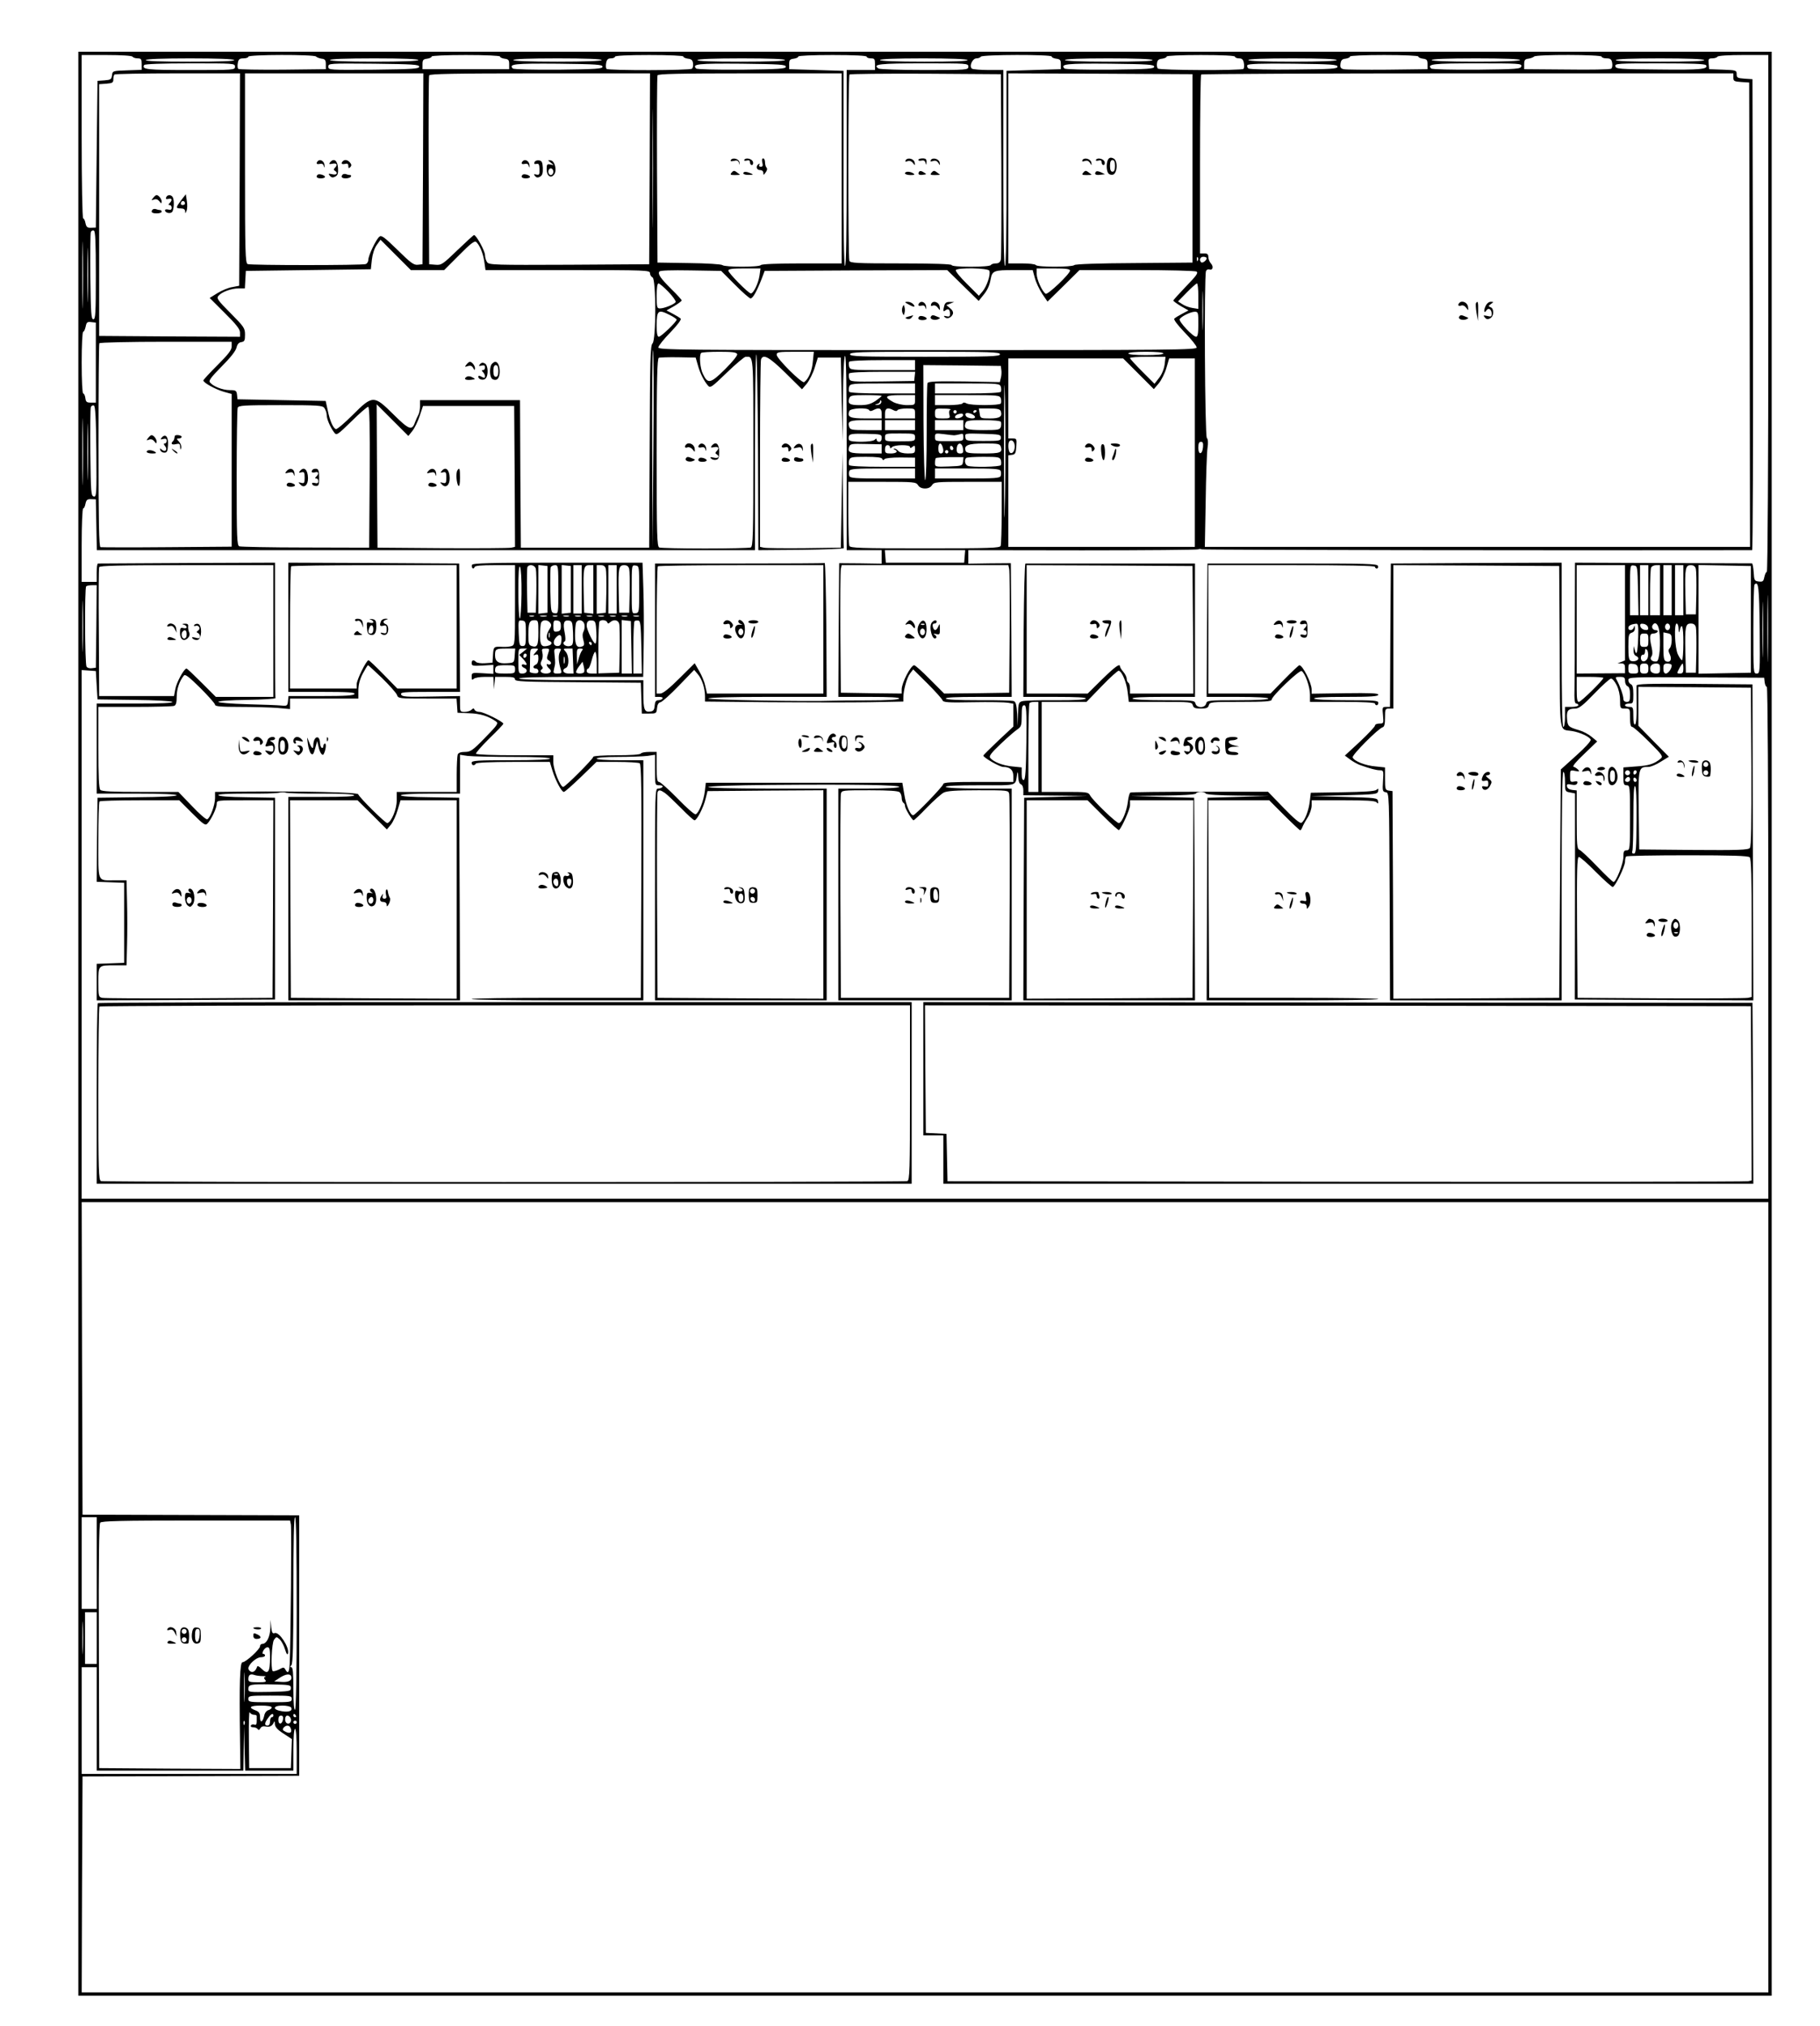 <?xml version="1.0" standalone="no"?>
<!DOCTYPE svg PUBLIC "-//W3C//DTD SVG 20010904//EN"
 "http://www.w3.org/TR/2001/REC-SVG-20010904/DTD/svg10.dtd">
<svg version="1.0" xmlns="http://www.w3.org/2000/svg"
 width="1092pt" height="1215pt" viewBox="0 0 1092 1215"
 preserveAspectRatio="xMidYMid meet">

<g transform="translate(0,1215) scale(0.1,-0.1)"
fill="#000000" stroke="none">
<path d="M470 6010 l0 -5830 5080 0 5080 0 0 5830 0 5830 -5080 0 -5080 0 0
-5830z m325 5800 c3 -5 17 -10 31 -10 21 0 24 -5 24 -35 l0 -34 -87 -3 c-87
-3 -88 -3 -91 -30 -3 -24 -8 -27 -45 -30 l-42 -3 -5 -440 -5 -440 -28 -1 c-23
-1 -29 4 -34 27 -3 16 -9 29 -14 29 -5 0 -9 217 -9 490 l0 490 149 0 c89 0
152 -4 156 -10z m1101 1 c5 -5 20 -11 34 -13 20 -2 25 -9 25 -33 l0 -30 -259
-3 c-143 -1 -263 1 -267 5 -4 5 -5 20 -2 36 4 22 11 27 34 27 16 0 29 5 29 10
0 13 392 14 406 1z m1104 0 c0 -5 12 -11 27 -13 24 -3 28 -8 28 -33 l0 -30
-260 0 -260 0 0 30 c0 25 4 30 28 33 15 2 27 8 27 13 0 5 85 9 205 9 120 0
205 -4 205 -9z m1100 0 c0 -5 12 -11 28 -13 20 -2 28 -9 30 -27 2 -13 0 -27
-6 -33 -11 -11 -502 -12 -513 -1 -4 5 -5 20 -2 36 4 20 11 27 29 27 13 0 24 5
24 10 0 6 75 10 205 10 120 0 205 -4 205 -9z m1100 -1 c0 -5 11 -10 25 -10 22
0 25 -4 25 -35 l0 -35 -85 0 -85 0 0 -591 c0 -381 -3 -588 -10 -584 -6 4 -10
220 -9 588 l0 582 -163 5 -163 5 0 30 c0 25 4 30 28 33 15 2 27 8 27 13 0 5
85 9 205 9 130 0 205 -4 205 -10z m1110 1 c0 -5 12 -11 27 -13 24 -3 28 -8 28
-33 l0 -30 -163 -5 -163 -5 0 -582 c1 -368 -3 -584 -9 -588 -7 -4 -10 203 -10
584 l0 591 -87 0 c-49 0 -94 4 -101 8 -19 13 2 62 27 62 11 0 23 5 26 10 8 13
425 14 425 1z m1100 -1 c0 -5 11 -10 24 -10 18 0 25 -7 29 -27 3 -16 2 -31 -2
-36 -10 -11 -503 -9 -514 2 -5 5 -7 19 -5 32 2 18 10 25 31 27 15 2 27 8 27
13 0 5 85 9 205 9 130 0 205 -4 205 -10z m1100 1 c0 -5 12 -11 28 -13 23 -3
27 -8 27 -33 l0 -30 -240 -3 c-132 -1 -250 0 -263 3 -18 4 -22 11 -19 33 3 21
10 28 30 30 15 2 27 8 27 13 0 5 85 9 205 9 120 0 205 -4 205 -9z m1100 -1 c0
-5 13 -10 29 -10 23 0 30 -5 34 -27 3 -16 0 -31 -6 -35 -7 -5 -127 -7 -267 -5
l-255 2 0 30 c0 24 5 31 25 33 14 2 29 8 35 13 13 13 405 12 405 -1z m1000
-1540 c0 -879 -4 -1550 -9 -1550 -5 0 -11 -14 -15 -31 -5 -26 -10 -30 -33 -27
-26 3 -28 6 -31 56 -2 28 -6 52 -10 53 -4 0 -244 1 -535 2 l-527 2 -1 -330 c0
-181 -1 -372 -2 -423 -2 -68 1 -92 11 -92 6 0 12 -4 12 -10 0 -5 -18 -10 -40
-10 l-40 0 0 -60 c0 -33 -4 -60 -10 -60 -7 0 -10 171 -10 493 l0 492 -512 -2
-513 -3 -3 -430 -2 -430 -24 0 c-22 0 -23 -3 -18 -50 4 -49 4 -50 -22 -50 -14
0 -26 -5 -26 -12 0 -6 -41 -50 -90 -96 l-91 -84 31 -23 c17 -13 43 -27 58 -33
65 -23 100 -32 121 -32 22 0 23 -3 19 -65 -4 -59 -2 -64 17 -67 20 -3 20 -7
23 -625 l2 -623 515 0 515 0 0 685 c0 450 3 685 10 685 6 0 10 -26 10 -59 0
-57 1 -59 30 -64 l30 -6 0 -618 -1 -618 536 -3 535 -2 -3 947 -2 948 -347 3
c-275 2 -348 0 -349 -10 0 -7 0 -61 1 -119 1 -67 -3 -109 -9 -114 -7 -4 -11
12 -11 49 0 53 -1 56 -25 56 -14 0 -25 5 -25 10 0 6 11 10 25 10 24 0 25 3 25
55 0 40 -4 57 -15 61 -8 4 -15 14 -15 25 0 18 16 18 408 16 l407 -2 3 -27 c2
-16 8 -28 13 -28 5 0 9 -591 9 -1535 l0 -1535 -5060 0 -5060 0 0 1586 0 1585
43 -3 42 -3 5 -85 5 -85 220 -3 c126 -1 224 -7 229 -12 7 -7 -71 -10 -222 -10
l-232 0 0 -270 0 -270 240 0 c150 0 240 -4 240 -10 0 -6 -91 -11 -237 -12
l-238 -3 -3 -252 -2 -252 82 -3 83 -3 0 -240 0 -240 -82 -3 -83 -3 0 -109 0
-110 535 2 535 3 0 605 0 605 -170 3 c-107 1 -170 6 -170 13 0 6 60 9 168 9
92 -1 179 1 194 5 16 4 36 4 45 0 10 -3 104 -6 210 -5 122 0 194 -3 198 -10 4
-7 -58 -10 -194 -10 l-201 0 0 -610 0 -610 515 0 515 0 -2 608 -3 607 -178 3
c-113 1 -176 6 -172 12 4 6 78 10 181 10 l174 0 0 116 0 117 46 -7 c26 -3 147
-6 270 -6 143 0 224 -4 224 -10 0 -6 -85 -10 -235 -10 -202 0 -235 -2 -235
-15 0 -17 16 -20 25 -5 4 6 90 10 225 10 l219 0 15 -50 c18 -59 55 -130 69
-130 6 0 52 41 103 90 l93 90 123 0 c68 0 129 -4 136 -8 10 -7 12 -155 10
-708 l-3 -699 -508 0 c-279 0 -507 -3 -507 -7 0 -5 232 -8 515 -8 l515 0 0
720 0 720 -140 0 c-87 0 -140 4 -140 10 0 6 50 10 129 10 70 0 149 3 175 6
l46 7 0 -92 c0 -91 0 -91 26 -91 14 0 23 -4 19 -10 -3 -5 -15 -10 -26 -10 -19
0 -19 -13 -19 -635 l0 -635 515 0 515 0 0 635 0 635 -355 0 c-216 0 -355 4
-355 9 0 6 149 11 378 13 502 4 774 0 767 -12 -4 -6 -82 -10 -186 -10 l-179 0
0 -635 0 -635 520 0 520 0 0 635 0 635 -194 0 c-119 0 -197 4 -201 10 -4 7 66
10 204 10 235 0 212 -7 224 70 3 15 5 8 6 -16 1 -27 6 -44 16 -48 9 -3 15 -18
15 -36 l0 -30 193 -2 192 -2 -190 -6 -190 -5 -3 -607 -2 -608 515 0 515 0 -2
608 -3 607 -190 5 -190 6 192 2 c115 1 194 6 198 12 3 6 17 10 30 10 13 0 27
-4 30 -10 4 -6 82 -11 193 -12 l187 -2 -185 -6 -185 -5 -3 -607 -2 -608 515 0
c283 0 515 3 515 8 0 4 -228 7 -507 7 l-508 0 -3 593 -2 592 183 0 182 0 90
-90 c49 -49 93 -90 96 -90 4 0 9 8 13 18 3 9 17 35 31 57 14 22 25 55 25 73
l0 32 188 0 c137 0 192 -3 201 -12 10 -11 12 -9 9 7 -3 19 -13 20 -203 25
l-200 5 200 5 c189 5 200 6 204 25 3 16 1 17 -11 7 -10 -8 -75 -12 -204 -14
l-189 -3 -6 -50 c-6 -55 -30 -118 -50 -130 -8 -6 -44 24 -107 89 l-94 97 -409
0 c-225 0 -413 -2 -417 -5 -5 -3 -12 -28 -15 -57 -7 -54 -34 -121 -53 -126
-12 -4 -157 135 -174 167 -10 19 -20 20 -150 20 l-140 0 0 270 0 270 135 0
134 0 92 95 c51 53 97 94 102 92 20 -6 47 -72 53 -129 l7 -58 189 0 c181 0
190 -1 195 -20 4 -16 14 -20 48 -20 34 0 44 4 48 20 5 19 14 20 191 20 144 0
186 3 186 13 0 21 166 180 180 172 21 -13 50 -95 50 -141 l0 -44 195 0 c123 0
195 -4 195 -10 0 -5 5 -10 10 -10 6 0 10 7 10 15 0 13 -28 15 -189 15 -116 0
-192 4 -196 10 -4 7 62 10 189 10 150 0 196 3 196 13 0 9 -45 11 -200 9 l-200
-3 0 25 c0 40 -54 146 -74 146 -3 0 -44 -38 -90 -85 l-83 -85 -187 0 -186 0 0
385 0 385 500 0 c327 0 500 -3 500 -10 0 -5 5 -10 11 -10 6 0 9 7 7 15 -3 14
-64 15 -513 15 l-510 0 -3 -400 -2 -400 185 0 c117 0 185 -4 185 -10 0 -6 -68
-10 -184 -10 -175 0 -184 -1 -189 -20 -7 -28 -57 -28 -64 0 -5 19 -14 20 -189
20 -111 0 -185 4 -189 10 -4 7 60 10 184 10 l191 0 0 400 0 400 -505 0 c-278
0 -508 0 -512 0 -5 0 -9 -180 -11 -400 l-2 -400 190 0 c131 0 189 -3 185 -10
-4 -7 -70 -11 -183 -10 -98 1 -187 -2 -199 -6 -21 -6 -23 -13 -25 -78 l-2 -71
-3 72 c-3 56 -8 73 -21 78 -9 3 -103 6 -209 5 -122 0 -194 3 -198 10 -4 7 59
10 195 10 l200 0 -2 401 -3 401 -127 -1 -128 -2 0 40 0 41 685 -1 c377 0 690
3 695 6 6 3 14 4 19 0 7 -4 2154 -7 3304 -5 4 0 6 636 5 1413 l-3 1412 -47 3
c-43 3 -48 6 -48 27 0 23 -3 24 -82 27 l-83 3 -3 33 c-3 28 0 32 22 32 14 0
28 5 31 10 4 6 67 10 156 10 l149 0 0 -1550z m-9205 1520 c4 -7 -87 -10 -265
-10 -178 0 -269 3 -265 10 4 6 103 10 265 10 162 0 261 -4 265 -10z m1105 0
c0 -6 -95 -10 -265 -10 -170 0 -265 4 -265 10 0 6 95 10 265 10 170 0 265 -4
265 -10z m1100 0 c0 -6 -95 -10 -265 -10 -170 0 -265 4 -265 10 0 6 95 10 265
10 170 0 265 -4 265 -10z m1100 0 c0 -6 -95 -10 -266 -10 -174 0 -263 3 -259
10 4 6 103 10 266 10 166 0 259 -4 259 -10z m1095 0 c4 -7 -85 -10 -259 -10
-171 0 -266 4 -266 10 0 6 93 10 259 10 163 0 262 -4 266 -10z m1110 0 c4 -7
-85 -10 -259 -10 -171 0 -266 4 -266 10 0 6 93 10 259 10 163 0 262 -4 266
-10z m1105 0 c0 -6 -95 -10 -265 -10 -170 0 -265 4 -265 10 0 6 95 10 265 10
170 0 265 -4 265 -10z m1100 0 c0 -6 -95 -10 -265 -10 -170 0 -265 4 -265 10
0 6 95 10 265 10 170 0 265 -4 265 -10z m1105 0 c4 -7 -87 -10 -265 -10 -178
0 -269 3 -265 10 4 6 103 10 265 10 162 0 261 -4 265 -10z m-8815 -40 c0 -20
-7 -20 -269 -20 -260 0 -292 3 -276 30 4 6 107 10 276 10 262 0 269 0 269 -20z
m1105 0 c0 -13 -38 -15 -272 -18 -269 -2 -273 -2 -273 18 0 20 4 20 273 18
234 -3 272 -5 272 -18z m1100 0 c0 -13 -37 -15 -264 -18 -154 -1 -269 2 -274
7 -27 27 10 31 271 29 230 -3 267 -5 267 -18z m1100 0 c0 -13 -37 -15 -264
-18 -154 -1 -269 2 -274 7 -27 27 10 31 271 29 230 -3 267 -5 267 -18z m1095
0 c0 -19 -7 -20 -262 -20 -145 0 -269 4 -277 9 -40 26 7 31 270 31 262 0 269
0 269 -20z m1115 0 c0 -13 -37 -15 -264 -18 -154 -1 -269 2 -274 7 -27 27 10
31 271 29 230 -3 267 -5 267 -18z m1100 0 c0 -13 -37 -15 -260 -17 -143 -2
-266 1 -274 6 -7 5 -10 14 -7 20 5 8 84 11 274 9 230 -3 267 -5 267 -18z
m1103 3 c-3 -17 -25 -18 -267 -21 -154 -1 -269 2 -274 7 -27 27 11 31 274 31
252 0 270 -1 267 -17z m1108 6 c15 -24 -31 -29 -281 -26 -238 2 -260 3 -263
20 -3 16 15 17 267 17 187 0 272 -3 277 -11z m-8798 -686 l-3 -637 -41 -8
c-23 -3 -63 -20 -89 -36 l-47 -29 91 -91 c68 -67 91 -97 91 -116 l0 -26 -422
2 -423 3 0 755 0 755 43 3 c36 3 42 6 42 26 0 12 3 26 7 29 3 4 174 7 380 7
l373 0 -2 -637z m1100 65 l-3 -573 -28 -3 c-24 -3 -43 11 -122 89 -80 78 -97
90 -109 79 -20 -16 -66 -113 -66 -138 0 -11 -7 -23 -16 -26 -20 -8 -688 -8
-708 0 -14 6 -16 66 -16 575 l0 569 535 0 535 0 -2 -572z m1360 0 l-3 -573
-480 -3 c-442 -2 -481 -1 -492 15 -7 9 -13 29 -13 43 0 24 -52 120 -66 120 -3
0 -48 -41 -100 -91 -88 -85 -96 -90 -131 -87 l-38 3 -3 560 c-1 308 0 566 3
573 3 9 146 12 665 12 l660 0 -2 -572z m19 -285 c-1 -159 -2 -29 -2 287 0 316
1 446 2 288 2 -159 2 -417 0 -575z m1133 287 l0 -570 -239 0 c-149 0 -242 -4
-246 -10 -8 -13 -218 -13 -231 0 -5 5 -93 11 -199 12 l-190 3 -3 555 c-1 305
0 561 3 568 3 9 124 12 555 12 l550 0 0 -570z m958 20 c1 -300 0 -555 -3 -567
-4 -16 -13 -23 -30 -23 -13 0 -27 -4 -30 -10 -4 -6 -55 -10 -121 -10 -69 0
-114 4 -114 10 0 6 -108 10 -304 10 -268 0 -305 2 -310 16 -8 22 -8 1109 1
1117 3 4 209 6 457 5 l451 -3 3 -545z m1147 -20 l0 -565 -350 -3 c-213 -1
-353 -6 -359 -12 -13 -13 -223 -13 -231 0 -3 6 -42 10 -86 10 l-79 0 0 570 0
570 553 -2 552 -3 0 -565z m3245 546 c0 -23 5 -25 48 -28 l47 -3 3 -1392 2
-1393 -1635 0 -1636 0 5 273 c2 149 7 294 11 320 5 32 3 53 -4 60 -12 12 -17
971 -5 1001 3 8 12 12 19 10 21 -8 28 16 11 35 -9 10 -16 27 -16 39 0 17 -6
22 -25 22 l-25 0 0 533 c0 294 3 537 7 540 3 4 723 7 1600 7 l1593 0 0 -24z
m-9903 -1348 c-1 -90 -3 -17 -3 162 0 179 2 252 3 163 2 -90 2 -236 0 -325z
m78 161 c0 -228 -2 -264 -15 -264 -13 0 -15 36 -18 255 -1 140 0 261 3 268 3
8 11 12 18 9 9 -3 12 -65 12 -268z m-48 -131 c-1 -73 -3 -14 -3 132 0 146 2
205 3 133 2 -73 2 -193 0 -265z m2038 162 l100 0 90 90 c67 68 92 87 102 79
21 -19 42 -69 49 -120 l7 -49 493 0 c478 0 494 -1 494 -19 0 -10 7 -21 15 -25
22 -8 22 -377 0 -396 -13 -11 -15 -95 -17 -619 l-3 -606 -385 0 -385 0 -3 443
-2 442 -300 0 -300 0 0 -35 c0 -19 -4 -43 -10 -53 -5 -9 -14 -29 -20 -45 -18
-52 -36 -45 -129 47 -118 117 -125 117 -245 -3 -49 -49 -94 -87 -101 -85 -17
7 -36 50 -49 114 l-12 55 -264 5 -265 5 -3 28 c-3 24 -7 27 -44 27 -42 0 -99
22 -118 46 -10 10 5 30 70 96 53 53 85 94 89 113 5 21 14 31 29 33 19 3 22 10
22 45 0 39 -6 47 -87 129 -76 76 -85 89 -73 103 20 24 77 45 121 45 l38 0 3
53 3 52 375 5 375 5 6 56 c4 35 15 69 29 89 l23 32 91 -91 91 -91 100 0z
m4622 58 c-3 -8 -6 -5 -6 6 -1 11 2 17 5 13 3 -3 4 -12 1 -19z m53 13 c0 -13
-26 -32 -33 -24 -14 13 -6 33 13 33 11 0 20 -4 20 -9z m-2683 -104 c-7 -47
-36 -107 -52 -107 -14 0 -135 122 -135 137 0 10 25 13 96 13 l97 0 -6 -43z
m1379 29 c9 -22 -15 -93 -40 -123 l-23 -27 -72 72 c-40 39 -70 76 -66 82 10
16 194 13 201 -4z m484 1 c0 -20 -134 -147 -146 -139 -21 13 -54 86 -54 119
l0 33 100 0 c74 0 100 -3 100 -13z m-2011 -84 c45 -46 88 -83 94 -83 14 0 37
41 66 115 l19 50 547 3 548 2 94 -92 95 -93 24 30 c28 33 41 61 48 101 9 50
20 54 140 54 l112 0 13 -47 c7 -27 27 -69 44 -95 l32 -47 96 94 96 95 344 0
c189 0 350 -4 358 -9 12 -8 -2 -26 -62 -88 -42 -44 -77 -82 -77 -86 0 -3 20
-18 45 -33 l46 -26 -38 -20 c-21 -11 -42 -24 -47 -29 -6 -5 19 -38 62 -83 40
-41 72 -81 72 -90 0 -15 -138 -16 -1615 -16 -1477 0 -1615 1 -1615 16 0 9 32
49 72 90 43 45 68 78 62 83 -5 5 -26 18 -47 29 l-38 20 46 26 c25 15 45 30 45
34 0 4 -27 34 -61 67 -66 66 -83 90 -73 106 4 7 70 9 189 7 l182 -3 82 -82z
m2808 -250 c-1 -54 -3 -12 -3 92 0 105 2 149 3 98 2 -51 2 -136 0 -190z
m-3206 206 c27 -28 46 -56 43 -61 -9 -14 -69 -38 -94 -38 -18 0 -20 6 -20 75
0 49 4 75 11 75 6 0 33 -23 60 -51z m3179 -25 l0 -77 -36 6 c-20 3 -47 13 -61
23 l-25 16 53 54 c29 30 57 54 61 54 4 0 8 -34 8 -76z m-3170 -114 c22 -11 40
-24 40 -27 0 -13 -94 -103 -107 -103 -9 0 -13 19 -13 68 0 92 9 98 80 62z
m3170 -55 c0 -55 -4 -75 -13 -75 -20 0 -107 93 -99 106 11 17 64 43 90 44 21
0 22 -4 22 -75z m-6615 -230 l0 -240 -30 0 c-25 0 -30 4 -33 28 -2 15 -8 27
-13 27 -5 0 -9 77 -9 185 0 102 4 185 9 185 5 0 11 14 15 31 5 26 10 30 33 27
l28 -3 0 -240z m815 97 c0 -21 -19 -46 -85 -112 -47 -47 -85 -88 -85 -92 0
-14 74 -54 123 -68 l47 -13 0 -458 0 -458 -387 -3 c-214 -2 -393 -1 -400 0 -9
3 -12 143 -12 609 0 333 2 610 5 614 3 5 183 9 400 9 l394 0 0 -28z m2530
-622 l-5 -585 -2 600 c-1 330 1 593 5 585 4 -8 5 -278 2 -600z m503 576 c3 -8
-27 -45 -73 -91 -87 -86 -103 -90 -132 -29 -18 34 -24 114 -11 127 3 4 52 7
109 7 77 0 103 -3 107 -14z m454 -45 c-4 -54 -26 -105 -52 -123 -13 -10 -165
141 -165 164 0 16 11 18 111 18 l112 0 -6 -59z m1123 44 c0 -13 -57 -15 -450
-15 -393 0 -450 2 -450 15 0 13 57 15 450 15 393 0 450 -2 450 -15z m980 5 c0
-6 -42 -10 -105 -10 -63 0 -105 4 -105 10 0 6 42 10 105 10 63 0 105 -4 105
-10z m-2172 -1178 c141 2 256 6 255 11 -2 4 -4 134 -5 290 l-3 282 -5 -285 -5
-285 -220 -3 c-121 -1 -230 0 -242 3 l-23 5 0 554 c0 305 3 561 6 570 13 35
49 15 147 -81 l99 -98 29 34 c15 19 37 62 47 95 l19 61 69 0 69 0 5 -250 6
-250 2 252 c1 155 6 254 12 258 7 4 10 -192 10 -579 l0 -586 105 0 105 0 0
-41 0 -40 -127 2 -128 1 -3 -401 -2 -401 185 0 c126 0 184 -3 180 -10 -4 -7
-73 -11 -183 -11 -97 0 -193 -1 -212 -2 -157 -6 -750 5 -750 13 0 6 125 10
355 10 l355 0 -2 403 c-2 221 -6 401 -10 400 -5 -2 -235 -3 -513 -3 l-505 0 0
-400 0 -400 26 0 c14 0 23 -4 19 -10 -3 -5 -15 -10 -25 -10 -14 0 -20 -8 -22
-32 -2 -26 -8 -34 -27 -36 -34 -5 -41 12 -41 106 l0 82 -369 0 c-236 0 -372 4
-376 10 -4 7 121 10 369 10 l375 0 3 188 c2 103 1 257 -2 342 l-5 155 -509 0
c-407 0 -510 -3 -514 -13 -2 -7 -1 -16 3 -20 4 -4 10 -1 12 6 3 9 38 12 124
12 l119 0 0 -239 c0 -232 -1 -240 -20 -246 -11 -4 -35 -6 -53 -5 -54 3 -56 2
-59 -47 l-3 -48 -44 -3 c-24 -2 -49 2 -54 7 -16 16 -27 13 -27 -7 0 -16 8 -17
65 -14 l65 4 0 -27 0 -27 -65 4 c-64 4 -65 3 -65 -21 0 -19 3 -22 12 -13 7 7
36 12 65 12 l53 0 2 -37 1 -38 4 38 4 37 60 0 c46 0 59 -3 59 -15 0 -13 51
-15 378 -17 l377 -3 3 -92 3 -93 44 0 c42 0 44 1 47 32 2 22 9 34 21 36 10 2
59 46 110 99 l92 95 22 -26 c25 -29 43 -85 43 -133 l0 -31 393 -4 c215 -1 483
-2 595 0 l202 4 0 23 c0 45 21 120 40 145 l19 25 86 -85 c47 -47 87 -92 90
-100 4 -13 31 -15 182 -12 98 2 193 0 211 -3 l32 -6 0 -69 0 -68 -90 -84 c-49
-47 -90 -87 -90 -90 0 -12 98 -68 119 -68 41 0 61 -18 61 -55 l0 -35 -210 0
c-160 0 -210 -3 -210 -12 0 -13 -169 -188 -181 -188 -17 0 -43 60 -53 124
l-12 71 -590 0 -589 0 -6 -51 c-7 -58 -36 -131 -55 -138 -7 -3 -56 40 -109 95
-53 54 -103 99 -111 99 -11 0 -14 18 -14 90 l0 90 -44 0 c-25 0 -48 -4 -51
-10 -4 -6 -63 -10 -146 -10 -76 0 -139 -4 -139 -9 0 -12 -168 -181 -181 -181
-17 0 -59 103 -59 148 l0 42 -229 0 c-127 0 -232 4 -235 9 -3 4 33 45 79 91
47 45 85 85 85 89 0 12 -118 71 -143 71 -14 0 -27 6 -30 13 -4 10 -7 10 -18 0
-7 -7 -26 -13 -41 -13 -27 0 -28 2 -28 48 l0 47 -174 -3 c-150 -3 -174 -1
-179 12 -6 14 14 16 173 16 l180 0 -2 385 -3 385 -513 3 -512 2 0 -387 0 -388
201 0 c156 0 200 -3 196 -12 -3 -10 -52 -13 -200 -13 l-196 0 -3 -30 c-3 -28
-6 -30 -38 -27 -19 2 -113 6 -207 8 -97 3 -173 9 -173 14 0 6 75 11 172 12 95
2 172 6 171 11 -2 4 -3 188 -3 410 l0 402 -527 -2 c-291 -2 -531 -3 -535 -3
-5 0 -8 -25 -8 -55 l0 -55 -45 0 -45 0 0 220 c0 121 4 220 9 220 5 0 11 13 14
29 5 23 11 28 34 27 l28 -1 3 -153 3 -152 1974 0 1975 0 0 583 c0 321 3 587 8
591 4 4 8 -258 10 -583 l2 -591 258 2z m1222 318 c-4 -225 -6 -152 -6 275 0
390 2 490 6 305 3 -151 3 -412 0 -580z m-1843 790 c13 -48 36 -94 61 -123 14
-16 22 -10 113 78 54 52 105 95 113 95 48 0 46 28 46 -575 0 -504 -2 -563 -16
-569 -9 -3 -132 -6 -274 -6 -142 0 -265 3 -274 6 -14 6 -16 65 -16 569 0 441
3 564 13 569 6 2 59 4 117 3 l104 -2 13 -45z m2801 5 c-4 -28 -16 -59 -33 -81
l-28 -36 -73 73 c-41 41 -74 77 -74 81 0 5 48 8 106 8 l107 0 -5 -45z m-157
-57 l92 -92 29 34 c16 19 37 61 46 92 l17 58 77 0 77 0 0 -565 0 -565 -559 0
-560 0 0 274 0 275 23 3 c19 3 22 10 25 51 3 45 2 47 -22 47 l-26 0 0 240 0
240 344 0 345 0 92 -92z m-1341 52 l0 -30 -194 0 c-186 0 -195 1 -201 20 -3
11 -3 24 0 30 4 6 81 10 201 10 l194 0 0 -30z m518 -29 c2 -12 1 -34 -3 -48
l-6 -25 -214 4 c-172 2 -216 0 -220 -10 -3 -8 -5 -142 -5 -298 0 -156 -4 -284
-9 -284 -4 0 -9 155 -10 345 l-1 345 232 -2 233 -3 3 -24z m-520 -38 l-3 -28
-192 -3 c-184 -2 -192 -2 -198 18 -3 11 -3 24 0 30 4 6 81 10 201 10 l195 0
-3 -27z m2 -73 l0 -30 -194 0 c-120 0 -197 4 -201 10 -3 6 -3 19 0 30 6 19 15
20 201 20 l194 0 0 -30z m515 10 c3 -11 3 -24 0 -30 -4 -6 -81 -10 -201 -10
l-194 0 0 30 0 30 194 0 c186 0 195 -1 201 -20z m-715 -55 c0 -2 -17 -16 -37
-30 -30 -19 -50 -25 -95 -25 -60 0 -73 8 -63 40 6 18 15 20 101 20 52 0 94 -2
94 -5z m200 -25 c0 -29 -1 -30 -48 -30 -27 0 -62 8 -82 18 -60 33 -50 42 44
42 l86 0 0 -30z m515 10 c3 -11 3 -24 0 -30 -8 -13 -181 -13 -205 0 -13 7 -21
7 -25 0 -3 -5 -42 -10 -86 -10 l-79 0 0 30 0 30 194 0 c186 0 195 -1 201 -20z
m-5508 -482 c-1 -90 -3 -17 -3 162 0 179 2 252 3 163 2 -90 2 -236 0 -325z
m4788 453 c-3 -6 -14 -10 -23 -10 -15 1 -15 2 1 6 9 2 17 9 17 15 0 6 3 9 6 5
3 -3 3 -10 -1 -16z m-4707 -290 c2 -256 1 -272 -15 -269 -17 3 -18 24 -21 263
-1 143 0 266 3 273 3 8 11 12 18 10 9 -4 13 -70 15 -277z m1368 262 c7 -10 14
-29 14 -41 0 -25 21 -74 45 -106 14 -19 19 -16 104 67 48 48 94 87 100 87 8 0
11 -111 9 -422 l-3 -423 -381 1 c-210 0 -389 4 -398 7 -14 6 -16 45 -16 411 0
222 3 411 6 420 5 14 37 16 256 16 227 0 252 -2 264 -17z m528 -138 c14 17 33
57 44 90 l20 60 274 0 273 0 3 -422 2 -423 -22 -5 c-13 -3 -198 -4 -413 -3
l-390 3 -3 430 -2 430 95 -95 95 -95 24 30z m-1947 -262 c-1 -76 -3 -14 -3
137 0 151 2 213 3 138 2 -76 2 -200 0 -275z m4688 387 c4 -7 12 -7 25 0 34 18
50 12 50 -20 l0 -30 -94 0 c-97 0 -114 8 -100 45 7 17 109 22 119 5z m145 0
c13 -7 21 -7 25 0 3 5 28 10 56 10 48 0 49 -1 49 -30 l0 -30 -90 0 -90 0 0 30
c0 32 16 38 50 20z m343 3 c-8 -3 -11 -14 -7 -29 6 -23 4 -24 -40 -24 -44 0
-46 1 -46 30 0 30 1 30 53 29 28 0 46 -3 40 -6z m301 -8 c12 -33 -4 -45 -64
-45 -57 0 -58 1 -62 30 l-5 30 63 0 c46 0 63 -4 68 -15z m-264 -5 c0 -5 -4
-10 -10 -10 -5 0 -10 5 -10 10 0 6 5 10 10 10 6 0 10 -4 10 -10z m120 6 c0 -3
-4 -8 -10 -11 -5 -3 -10 -1 -10 4 0 6 5 11 10 11 6 0 10 -2 10 -4z m-10 -38
c0 -11 -31 -10 -49 1 -7 5 -11 14 -7 20 8 12 56 -6 56 -21z m-72 10 c-5 -16
-48 -24 -48 -10 0 11 17 20 38 21 8 1 12 -5 10 -11z m-488 -58 l0 -30 -94 0
c-86 0 -95 2 -101 20 -11 34 3 40 101 40 l94 0 0 -30z m200 0 l0 -30 -90 0
-90 0 0 30 0 30 90 0 90 0 0 -30z m290 0 l0 -30 -85 0 -85 0 0 30 0 30 85 0
85 0 0 -30z m225 20 c3 -6 3 -19 0 -30 -6 -18 -15 -20 -106 -20 -103 0 -120 7
-105 45 4 12 26 15 105 15 56 0 103 -4 106 -10z m-715 -97 c0 -14 -6 -23 -15
-23 -8 0 -15 5 -15 12 0 9 -3 9 -12 0 -15 -15 -144 -16 -153 -2 -4 6 -4 17 -1
25 4 12 25 15 101 13 92 -2 95 -3 95 -25z m200 3 c0 -22 -2 -23 -90 -23 -88
-1 -90 0 -90 23 0 24 2 24 90 24 88 0 90 -1 90 -24z m235 13 c6 0 20 3 33 6
19 6 22 4 22 -17 0 -24 -2 -24 -85 -24 -84 -1 -85 0 -85 24 0 24 2 24 53 18
28 -4 57 -7 62 -7z m280 -14 c0 -19 -7 -20 -105 -20 -102 0 -105 1 -108 23 -3
23 -3 23 105 20 100 -3 108 -4 108 -23z m83 -46 c3 -29 -12 -54 -27 -45 -12 8
-15 59 -4 70 12 12 28 0 31 -25z m1130 -11 c-4 -46 -28 -49 -28 -4 0 26 4 36
16 36 11 0 14 -8 12 -32z m-1928 -10 l0 -28 -94 0 c-98 0 -112 6 -101 40 6 18
14 19 101 17 l94 -2 0 -27z m364 16 c10 -27 7 -44 -9 -44 -10 0 -15 10 -15 30
0 32 14 40 24 14z m124 -17 c3 -22 -1 -27 -17 -27 -15 0 -21 6 -21 23 0 46 33
49 38 4z m227 13 c11 -35 -3 -40 -106 -40 -80 0 -101 3 -105 15 -13 34 15 45
112 45 84 0 93 -2 99 -20z m-665 -2 c0 -9 3 -9 12 0 15 15 108 16 108 1 0 -8
5 -8 15 1 13 11 15 8 15 -14 0 -24 -3 -26 -44 -26 -26 0 -48 6 -56 15 -7 8
-18 15 -24 14 -7 0 -6 -2 2 -6 24 -10 11 -23 -23 -23 -31 0 -35 3 -35 25 0 16
6 25 15 25 8 0 15 -5 15 -12z m380 -9 c0 -5 -4 -9 -10 -9 -5 0 -10 7 -10 16 0
8 5 12 10 9 6 -3 10 -10 10 -16z m-30 -19 c0 -5 -4 -10 -10 -10 -5 0 -10 5
-10 10 0 6 5 10 10 10 6 0 10 -4 10 -10z m-397 -42 c4 -9 8 -10 14 -2 5 6 43
10 95 10 l88 -1 0 -27 0 -28 -194 0 c-120 0 -197 4 -201 10 -3 6 -3 19 0 30 6
18 15 20 100 20 65 0 95 -4 98 -12z m485 -17 c-3 -25 -5 -26 -85 -29 -81 -3
-83 -2 -83 21 0 13 2 26 5 29 3 3 42 6 86 6 l80 0 -3 -27z m227 9 c3 -11 3
-24 0 -30 -7 -11 -173 -14 -199 -4 -16 6 -22 35 -9 47 3 4 50 7 104 7 89 0 98
-2 104 -20z m-515 -80 l0 -30 -194 0 c-163 0 -195 2 -200 15 -3 8 -3 22 0 30
5 13 37 15 200 15 l194 0 0 -30z m514 15 c3 -8 3 -22 0 -30 -5 -13 -37 -15
-200 -15 l-194 0 0 30 0 30 194 0 c163 0 195 -2 200 -15z m-496 -85 c8 -13 23
-20 42 -20 19 0 34 7 42 20 12 19 24 20 215 20 l203 0 0 -184 c0 -101 -3 -191
-6 -200 -5 -13 -60 -15 -454 -15 -394 0 -449 2 -454 15 -3 9 -6 99 -6 200 l0
184 203 0 c191 0 203 -1 215 -20z m280 -427 l-3 -38 -235 0 -235 0 -3 38 -3
37 241 0 241 0 -3 -37z m-4148 -448 l0 -395 -173 0 -172 0 -85 85 c-47 47 -87
85 -91 85 -15 0 -61 -85 -67 -123 l-8 -42 -224 0 -225 0 -2 380 c-2 209 -1
386 2 393 3 9 118 12 525 12 l520 0 0 -395z m1100 25 l0 -370 -178 0 -178 0
-83 85 c-46 47 -86 85 -90 85 -13 0 -71 -118 -71 -144 l0 -26 -200 0 -200 0 0
363 c0 200 3 367 7 370 3 4 228 7 500 7 l493 0 0 -370z m389 198 c-1 -82 -6
-148 -10 -148 -5 0 -9 73 -9 163 0 111 3 157 10 147 6 -9 10 -78 9 -162z m86
150 c3 -13 4 -77 3 -143 l-3 -120 -25 0 -25 0 -3 129 c-1 72 0 136 2 143 9 22
45 15 51 -9z m70 -123 l0 -140 -27 -3 -28 -3 0 146 0 146 28 -3 27 -3 0 -140z
m65 -1 c0 -145 0 -145 -22 -142 -22 3 -23 7 -26 132 -1 72 0 136 2 143 3 7 15
13 26 13 19 0 20 -6 20 -146z m75 1 l0 -140 -27 -3 -28 -3 0 146 0 146 28 -3
27 -3 0 -140z m65 0 l0 -145 -25 0 -25 0 0 145 0 145 25 0 25 0 0 -145z m70
-1 l0 -145 -27 3 -28 3 -3 120 c-3 147 0 165 33 165 l25 0 0 -146z m75 124 c3
-13 4 -77 3 -143 l-3 -120 -27 -3 -28 -3 0 145 0 146 25 0 c17 0 26 -7 30 -22z
m65 -123 l0 -145 -25 0 -25 0 0 145 0 145 25 0 25 0 0 -145z m75 123 c3 -13 4
-77 3 -143 l-3 -120 -30 0 -30 0 -3 120 c-3 147 0 165 33 165 17 0 26 -7 30
-22z m60 -123 c0 -138 0 -140 -22 -143 -23 -3 -23 -3 -23 143 0 146 0 146 23
143 22 -3 22 -5 22 -143z m1105 -240 l0 -385 -349 0 -349 0 -10 44 c-5 25 -22
66 -37 91 l-27 47 -92 -91 c-60 -60 -99 -91 -114 -91 l-22 0 0 378 c0 208 3
382 7 385 3 4 228 7 500 7 l493 0 0 -385z m1115 363 c3 -13 4 -185 3 -383 l-3
-360 -195 -3 -195 -2 -85 85 c-46 47 -89 85 -95 85 -20 0 -75 -106 -75 -145
l0 -25 -182 2 -183 3 -3 360 c-1 198 0 370 3 383 l5 22 500 0 500 0 5 -22z
m1103 -365 l2 -383 -190 0 -190 0 0 29 c0 17 -4 33 -10 36 -5 3 -10 14 -10 24
0 10 -9 28 -20 41 -11 13 -20 27 -20 32 0 21 -28 1 -108 -77 l-86 -85 -183 0
-183 0 0 385 0 385 498 -2 497 -3 3 -382z m2200 -105 c2 -544 -6 -489 76 -503
47 -8 103 -34 110 -51 3 -8 -33 -48 -87 -96 l-92 -83 -5 -685 -5 -685 -497 -3
-498 -2 -2 622 -3 623 -22 3 c-21 3 -23 8 -23 71 l0 68 -57 6 c-62 5 -129 32
-137 54 -6 14 155 175 180 181 10 3 14 19 14 58 0 51 1 54 25 54 l25 0 0 430
0 430 498 -2 497 -3 3 -487z m392 207 l0 -286 -22 -9 -23 -9 23 0 c18 -1 22
-7 22 -30 l0 -29 -145 -1 -145 -1 0 325 0 325 145 0 145 0 0 -285z m78 133 l3
-148 -26 0 -25 0 0 151 c0 150 0 150 23 147 22 -3 22 -6 25 -150z m62 2 l0
-150 -25 0 -25 0 0 150 0 150 25 0 25 0 0 -150z m70 0 l0 -150 -30 0 -30 0 0
134 c0 74 3 141 6 150 3 9 17 16 30 16 l24 0 0 -150z m70 0 l0 -150 -25 0 -25
0 0 150 0 150 25 0 25 0 0 -150z m70 0 l0 -150 -25 0 -25 0 0 150 0 150 25 0
25 0 0 -150z m75 128 c3 -13 4 -79 3 -148 l-3 -125 -30 0 -30 0 -3 125 c-3
152 0 170 33 170 17 0 26 -7 30 -22z m330 -303 l0 -320 -157 -3 -157 -3 0 326
0 326 157 -3 157 -3 0 -320z m102 -217 c-1 -90 -3 -17 -3 162 0 179 2 252 3
163 2 -90 2 -236 0 -325z m-49 159 c2 -262 2 -267 -18 -267 -20 0 -20 6 -20
263 0 145 3 267 7 271 24 23 28 -14 31 -267z m-10061 -110 c-1 -67 -3 -9 -3
128 0 138 2 192 3 122 2 -71 2 -183 0 -250z m81 126 l-3 -248 -24 -3 c-13 -2
-28 2 -32 10 -10 15 -12 472 -2 481 3 4 19 7 35 7 l28 0 -2 -247z m9999 -156
c-1 -73 -3 -10 -3 138 0 149 2 208 3 132 2 -76 2 -198 0 -270z m-7374 216 c-7
-2 -19 -2 -25 0 -7 3 -2 5 12 5 14 0 19 -2 13 -5z m75 0 c-10 -2 -26 -2 -35 0
-10 3 -2 5 17 5 19 0 27 -2 18 -5z m65 0 c-7 -2 -19 -2 -25 0 -7 3 -2 5 12 5
14 0 19 -2 13 -5z m70 0 c-7 -2 -21 -2 -30 0 -10 3 -4 5 12 5 17 0 24 -2 18
-5z m70 0 c-7 -2 -21 -2 -30 0 -10 3 -4 5 12 5 17 0 24 -2 18 -5z m70 0 c-7
-2 -21 -2 -30 0 -10 3 -4 5 12 5 17 0 24 -2 18 -5z m70 0 c-7 -2 -21 -2 -30 0
-10 3 -4 5 12 5 17 0 24 -2 18 -5z m70 0 c-7 -2 -21 -2 -30 0 -10 3 -4 5 12 5
17 0 24 -2 18 -5z m70 0 c-7 -2 -21 -2 -30 0 -10 3 -4 5 12 5 17 0 24 -2 18
-5z m70 0 c-7 -2 -21 -2 -30 0 -10 3 -4 5 12 5 17 0 24 -2 18 -5z m-678 -103
c0 -68 -2 -75 -20 -75 -18 0 -20 8 -23 78 -3 77 -2 78 20 75 22 -3 23 -7 23
-78z m75 6 c0 -78 -7 -92 -40 -81 -17 5 -20 15 -20 65 0 74 6 90 36 90 23 0
24 -3 24 -74z m70 59 c10 -12 9 -20 -4 -40 -20 -31 -21 -61 -1 -69 21 -8 18
-23 -6 -29 -40 -11 -49 2 -49 63 0 32 3 65 6 74 8 20 38 21 54 1z m65 -20 c0
-23 -5 -31 -22 -33 -20 -3 -23 1 -23 33 0 32 3 36 23 33 17 -2 22 -10 22 -33z
m73 -41 c2 -57 0 -73 -13 -77 -28 -12 -60 13 -36 27 5 3 4 25 -1 51 -12 57 -5
77 24 73 21 -3 23 -9 26 -74z m68 52 c3 -13 1 -33 -5 -44 -7 -13 -7 -31 -1
-51 7 -25 6 -33 -6 -38 -32 -12 -44 5 -44 66 0 33 3 66 6 75 10 25 43 19 50
-8z m72 -48 c2 -38 -1 -68 -6 -68 -12 0 -52 83 -52 107 0 26 10 34 35 31 17
-3 20 -11 23 -70z m65 60 c4 -10 7 -10 18 0 21 19 48 14 54 -10 3 -13 4 -84 3
-158 l-3 -135 -62 -2 -63 -2 0 153 c0 84 3 156 7 159 11 12 41 8 46 -5z m145
-150 l3 -158 -31 0 -30 0 0 161 0 160 28 -3 27 -3 3 -157z m60 -1 l3 -157 -26
0 -25 0 0 153 c0 85 3 157 7 161 4 4 14 5 23 4 13 -3 15 -28 18 -161z m5981
61 c-3 -91 -10 -116 -20 -78 l-7 25 -1 -26 c-1 -15 5 -29 14 -33 8 -3 15 -10
15 -15 0 -13 -27 -22 -45 -15 -12 5 -15 24 -15 84 0 70 2 79 20 85 13 4 20 14
19 28 -1 17 -2 18 -6 5 -5 -21 -33 -24 -33 -4 0 14 17 22 48 25 11 1 13 -18
11 -81z m59 59 c3 -14 -1 -18 -20 -15 -12 2 -24 11 -26 21 -3 14 1 18 20 15
12 -2 24 -11 26 -21z m67 -19 c11 -74 2 -182 -15 -185 -26 -5 -45 13 -32 29 7
9 8 26 2 53 -15 64 -13 85 9 85 11 0 23 5 26 10 3 6 -1 10 -9 10 -18 0 -29 16
-21 30 15 24 34 8 40 -32z m65 22 c0 -11 -7 -20 -15 -20 -8 0 -15 9 -15 20 0
11 7 20 15 20 8 0 15 -9 15 -20z m51 -12 c1 -22 3 -26 6 -13 14 57 23 30 23
-68 0 -59 -4 -107 -8 -107 -5 0 -16 16 -25 35 -19 40 -24 185 -7 185 6 0 11
-15 11 -32z m104 10 c3 -13 4 -79 3 -148 l-3 -125 -30 0 -30 0 -3 125 c-3 152
0 170 33 170 17 0 26 -7 30 -22z m-6878 -60 c-3 -7 -5 -2 -5 12 0 14 2 19 5
13 2 -7 2 -19 0 -25z m6733 -17 c0 -20 -5 -42 -12 -49 -9 -9 -9 -18 1 -38 14
-30 2 -50 -23 -41 -13 5 -16 23 -16 90 l0 84 25 -5 c21 -4 25 -10 25 -41z
m-6662 -7 c-2 -21 -8 -29 -23 -29 -26 0 -31 29 -8 53 22 24 36 13 31 -24z
m6522 6 c0 -36 -2 -40 -25 -40 -22 0 -25 4 -25 40 0 36 3 40 25 40 23 0 25 -4
25 -40z m-6340 -20 c0 -5 -2 -10 -4 -10 -3 0 -8 5 -11 10 -3 6 -1 10 4 10 6 0
11 -4 11 -10z m-462 -72 c-3 -43 -3 -43 -46 -46 -51 -4 -72 10 -72 48 0 37 5
40 67 40 l54 0 -3 -42z m51 23 l-24 -19 23 -24 c25 -28 29 -43 7 -34 -8 3 -15
1 -15 -5 0 -5 7 -12 15 -15 25 -10 17 -34 -10 -34 -24 0 -25 2 -25 75 0 74 0
75 26 75 l26 0 -23 -19z m75 -3 c-17 -19 -17 -21 -1 -15 14 5 17 1 17 -24 0
-17 -6 -32 -15 -35 -8 -4 -15 -10 -15 -15 0 -5 7 -9 15 -9 8 0 15 -7 15 -16 0
-11 -8 -14 -27 -12 -16 2 -27 6 -25 11 1 4 2 36 2 72 0 64 1 65 27 65 26 0 26
0 7 -22z m74 -9 c-9 -27 -8 -33 6 -41 9 -5 14 -14 11 -19 -4 -5 -11 -7 -16 -4
-15 10 -10 -12 6 -25 19 -16 10 -30 -20 -30 -26 0 -41 15 -25 25 8 5 8 11 0
20 -8 10 -8 19 0 34 6 11 8 32 4 46 -5 22 -3 25 19 25 25 0 25 -2 15 -31z m71
10 c-11 -21 -8 -61 6 -106 6 -20 4 -23 -20 -23 -25 0 -27 3 -21 28 8 32 8 36
3 85 -4 34 -2 37 20 37 21 0 22 -2 12 -21z m79 -54 l3 -75 -30 0 c-33 0 -43
23 -16 34 21 8 20 74 -2 98 -15 17 -15 18 13 18 l29 0 3 -75z m54 63 c-6 -7
-15 -29 -20 -48 l-10 -35 -1 48 c-1 42 1 47 20 47 16 0 19 -3 11 -12z m6396
-34 c-4 -35 -43 -43 -43 -9 0 11 6 19 13 18 6 -2 12 7 12 19 0 16 3 19 11 11
6 -6 9 -23 7 -39z m-6308 -39 l0 -65 -30 0 c-20 0 -30 5 -30 15 0 8 4 15 9 15
5 0 14 23 21 50 7 28 16 50 21 50 5 0 9 -29 9 -65z m-420 46 c0 -6 -4 -13 -10
-16 -5 -3 -10 1 -10 9 0 9 5 16 10 16 6 0 10 -4 10 -9z m227 -48 c-3 -10 -5
-2 -5 17 0 19 2 27 5 18 2 -10 2 -26 0 -35z m117 -55 c-6 -9 -38 -11 -47 -2
-3 4 4 20 16 36 l22 29 7 -27 c4 -15 5 -31 2 -36z m6324 20 c3 -25 0 -28 -27
-28 -28 0 -31 3 -31 31 0 27 3 30 28 27 21 -2 28 -9 30 -30z m62 2 c0 -25 -4
-30 -25 -30 -21 0 -25 5 -25 30 0 25 4 30 25 30 21 0 25 -5 25 -30z m70 0 c0
-25 -4 -30 -25 -30 -14 0 -28 7 -31 15 -10 25 4 45 31 45 21 0 25 -5 25 -30z
m70 19 c0 -20 -21 -49 -35 -49 -10 0 -15 10 -15 30 0 25 4 30 25 30 14 0 25
-5 25 -11z m70 -19 c0 -23 -4 -30 -20 -30 -20 0 -20 1 -5 30 9 17 18 30 20 30
3 0 5 -13 5 -30z m-7808 -57 c44 -43 84 -88 89 -100 8 -23 11 -23 183 -23
l175 0 3 -42 3 -43 70 -3 c66 -2 114 -17 159 -48 18 -12 14 -19 -64 -99 -75
-77 -87 -85 -121 -85 -24 0 -39 -5 -43 -16 -3 -9 -6 -63 -6 -120 l0 -104 -180
0 -180 0 0 -52 c0 -52 -31 -127 -56 -135 -10 -3 -167 152 -175 173 -4 12 -336
19 -686 16 l-173 -2 0 -37 c0 -42 -29 -120 -47 -127 -6 -3 -48 33 -92 80 l-81
84 -228 0 c-164 0 -231 3 -240 12 -9 9 -12 79 -12 255 l0 243 219 0 c121 0
226 3 235 6 12 4 16 20 16 56 0 45 16 93 43 126 8 10 30 -7 99 -75 48 -48 88
-93 88 -100 0 -10 35 -13 148 -13 82 0 183 -3 225 -6 l77 -7 0 32 0 31 205 0
205 0 0 49 c0 34 8 65 26 100 15 28 29 51 32 51 2 0 40 -35 84 -77z m798 52
c0 -24 -3 -25 -60 -25 -52 0 -60 3 -60 18 0 28 9 32 67 32 50 0 53 -1 53 -25z
m6530 -51 c0 -12 -134 -144 -147 -144 -10 0 -13 19 -13 75 l0 75 80 0 c44 0
80 -3 80 -6z m130 -19 c0 -14 7 -28 15 -31 10 -4 15 -20 15 -50 0 -37 -3 -44
-20 -44 -12 0 -20 7 -20 18 0 20 -20 77 -38 110 -12 21 -11 22 18 22 25 0 30
-4 30 -25z m-50 -25 c12 -24 20 -59 20 -90 0 -49 1 -50 30 -50 30 0 30 -1 30
-55 0 -38 4 -55 13 -55 7 0 52 -40 100 -88 82 -82 87 -89 70 -103 -40 -32 -70
-41 -145 -46 l-78 -6 0 -53 c0 -47 2 -54 20 -54 19 0 20 -7 20 -195 0 -188 -1
-195 -20 -195 -17 0 -20 -7 -20 -41 0 -39 -44 -149 -59 -149 -5 0 -49 42 -99
94 -49 51 -97 96 -106 99 -14 6 -16 30 -16 181 l0 175 -27 3 c-17 2 -29 10
-31 20 -3 15 2 17 26 12 20 -4 31 -2 35 8 4 11 -1 14 -19 10 -22 -4 -24 -1
-24 33 0 36 1 37 31 31 25 -5 28 -3 17 8 -7 7 -19 15 -27 17 -8 3 17 33 65 78
l77 74 -34 28 c-18 15 -52 33 -74 39 -65 19 -70 24 -73 70 -4 48 7 60 50 60
21 0 47 20 114 90 48 50 93 90 100 90 8 0 23 -18 34 -40z m808 -489 c1 -344
-1 -477 -9 -487 -10 -12 -71 -14 -338 -12 l-326 3 -3 235 c-3 258 -2 260 58
260 14 0 48 14 74 31 l49 30 -92 93 -91 93 0 117 0 116 338 -2 337 -3 3 -474z
m-4278 119 l0 -270 -30 0 -30 0 0 263 c0 145 3 267 7 270 3 4 17 7 30 7 l23 0
0 -270z m-72 28 c-2 -166 -6 -222 -15 -226 -9 -2 -13 9 -13 36 l0 39 -58 6
c-58 6 -111 27 -131 51 -9 10 5 29 63 84 41 39 86 78 100 87 23 16 26 24 26
81 0 51 3 64 15 64 13 0 15 -29 13 -222z m3622 -183 c0 -8 -7 -15 -15 -15 -8
0 -15 7 -15 15 0 8 7 15 15 15 8 0 15 -7 15 -15z m40 6 c0 -6 -4 -13 -10 -16
-5 -3 -10 1 -10 9 0 9 5 16 10 16 6 0 10 -4 10 -9z m-40 -46 c0 -8 -7 -15 -15
-15 -16 0 -20 12 -8 23 11 12 23 8 23 -8z m40 -6 c0 -5 -4 -9 -10 -9 -5 0 -10
7 -10 16 0 8 5 12 10 9 6 -3 10 -10 10 -16z m-1 -240 c-1 -169 -3 -199 -16
-199 -10 0 -13 6 -9 16 3 9 6 101 6 205 0 130 3 188 10 184 7 -4 10 -77 9
-206z m-5830 165 c13 -9 56 -50 96 -90 40 -41 76 -74 82 -74 14 0 53 75 66
128 l12 47 348 3 347 2 0 -625 0 -625 -497 2 -498 3 -3 610 c-1 336 0 616 3
623 6 16 16 15 44 -4z m1409 4 c7 -7 12 -22 12 -34 0 -13 5 -26 10 -29 6 -3
10 -12 10 -20 0 -15 42 -84 51 -85 4 0 40 34 80 76 41 42 86 82 101 90 20 10
72 14 207 14 179 0 181 0 186 -22 3 -13 4 -293 3 -623 l-3 -600 -505 0 -505 0
-3 600 c-1 330 0 610 3 623 5 22 7 22 173 22 117 0 172 -4 180 -12z m-4246
-125 c68 -68 80 -76 92 -63 23 24 56 93 56 117 0 23 0 23 170 23 l170 0 -2
-592 -3 -593 -500 -3 c-275 -1 -510 0 -522 3 -22 5 -23 10 -23 94 0 103 -2
101 101 101 l68 0 3 123 c2 67 2 182 0 255 l-3 132 -69 0 c-109 0 -100 -21
-100 239 0 125 3 231 7 234 3 4 112 7 242 7 l236 0 77 -77z m1081 -10 l88 -88
25 30 c13 17 31 56 40 88 l17 57 168 0 169 0 0 -595 0 -595 -497 2 -498 3 -3
593 -2 592 202 0 203 0 88 -87z m4384 -5 c51 -51 94 -90 97 -87 19 20 66 126
66 149 l0 30 190 0 190 0 -2 -592 -3 -593 -497 -3 -498 -2 0 595 0 595 182 0
183 0 92 -92z m3881 -250 c9 -9 12 -117 12 -425 l0 -413 -22 -5 c-13 -3 -248
-4 -523 -3 l-500 3 -3 423 c-2 338 0 422 11 422 7 0 53 -40 102 -90 49 -49 95
-90 101 -90 14 0 74 123 74 153 0 13 3 27 7 30 3 4 169 7 368 7 267 0 364 -3
373 -12z m112 -4438 l0 -2370 -5060 0 -5060 0 2 647 3 648 650 2 650 2 0 781
0 781 -650 2 -650 2 -3 938 -2 937 5060 0 5060 0 0 -2370z m-10030 205 l0
-275 -45 0 -45 0 0 275 0 275 45 0 45 0 0 -275z m1200 -299 c0 -373 -4 -577
-10 -581 -6 -4 -10 40 -10 124 0 95 -3 131 -12 131 -9 0 -9 3 0 12 9 9 12 123
12 450 0 285 3 438 10 438 7 0 10 -198 10 -574z m-35 531 c5 -20 -1 -710 -7
-834 -3 -55 -10 -65 -26 -37 -8 15 -12 15 -39 0 -17 -8 -33 -12 -37 -9 -13 13
-6 169 8 188 14 19 15 19 34 2 10 -9 25 -36 32 -60 9 -29 15 -36 18 -23 8 37
-53 129 -79 121 -15 -5 -18 2 -22 37 l-4 43 -1 -50 c-2 -53 -23 -95 -48 -95
-8 0 -14 -6 -14 -14 0 -18 -85 -96 -105 -96 -16 0 -20 -117 -15 -473 l2 -167
-424 2 -423 3 -2 729 c-2 521 1 733 8 743 9 10 118 13 575 13 l564 0 5 -23z
m-1248 -759 c-1 -46 -3 -11 -3 77 0 88 2 125 3 83 2 -42 2 -114 0 -160z m83
77 l0 -155 -35 0 -35 0 0 155 0 155 35 0 35 0 0 -155z m1040 -114 c0 -93 -12
-109 -52 -69 -12 12 -23 18 -25 12 -9 -25 -22 -36 -37 -31 -9 4 -16 13 -16 20
0 24 48 67 75 67 14 0 25 5 25 10 0 6 -5 10 -10 10 -7 0 -7 6 0 20 6 11 17 20
25 20 12 0 15 -14 15 -59z m-153 -253 c-1 -40 -3 -8 -3 72 0 80 2 112 3 73 2
-40 2 -106 0 -145z m-887 -118 l0 -310 440 0 440 0 2 133 2 132 3 -132 4 -133
144 0 145 0 0 125 c0 77 4 125 10 125 6 0 10 -52 10 -135 l0 -135 -645 0 -645
0 0 320 0 320 45 0 45 0 0 -310z m995 257 c17 0 24 -2 17 -4 -10 -4 -10 -8 -1
-19 10 -12 2 -14 -45 -14 -48 0 -56 3 -56 18 0 26 11 34 35 26 11 -4 34 -7 50
-7z m172 -2 c7 -24 -15 -36 -58 -33 l-44 3 35 23 c35 22 61 25 67 7z m-2 -70
c0 -19 -8 -20 -127 -23 -121 -2 -128 -2 -128 17 0 28 12 30 140 28 108 -2 115
-3 115 -22z m5 -65 c0 -19 -7 -20 -130 -20 -123 0 -130 1 -130 20 0 19 7 20
130 20 123 0 130 -1 130 -20z m-120 -51 c0 -6 -9 -13 -19 -16 -12 -3 -23 -17
-26 -34 -9 -40 -25 -46 -25 -9 0 23 -6 33 -24 40 -49 18 -39 30 28 30 41 0 66
-4 66 -11z m116 0 c12 -20 -12 -30 -54 -23 -59 9 -57 34 2 34 25 0 48 -5 52
-11z m-223 -44 c9 0 17 -3 17 -7 0 -5 0 -19 0 -33 0 -17 -4 -23 -14 -19 -8 3
-17 1 -21 -5 -3 -7 2 -11 14 -11 11 0 23 -5 27 -11 5 -8 10 -6 16 5 6 10 17
14 31 11 25 -6 41 3 50 25 3 9 6 6 6 -10 1 -18 14 -34 52 -58 l50 -33 -3 -87
-3 -87 -125 0 -125 0 -2 175 c-1 96 1 168 5 160 4 -8 15 -15 25 -15z m117 -5
c0 -5 -4 -10 -10 -10 -5 0 -10 -11 -10 -25 0 -16 -6 -25 -15 -25 -20 0 -19 16
3 45 18 26 32 32 32 15z m135 0 c3 -5 1 -10 -4 -10 -6 0 -11 5 -11 10 0 6 2
10 4 10 3 0 8 -4 11 -10z m-77 -22 c-5 -32 -28 -35 -28 -4 0 17 5 26 16 26 10
0 14 -7 12 -22z m46 5 c8 -19 -8 -38 -23 -29 -16 10 -13 46 3 46 8 0 17 -8 20
-17z m-277 -35 c-3 -8 -6 -5 -6 6 -1 11 2 17 5 13 3 -3 4 -12 1 -19z m313 12
c0 -5 -4 -10 -10 -10 -5 0 -10 5 -10 10 0 6 5 10 10 10 6 0 10 -4 10 -10z
m-36 -36 c10 -25 -3 -34 -29 -22 -19 9 -22 14 -14 25 15 18 36 17 43 -3z"/>
<path d="M7650 8415 c-12 -14 -11 -16 12 -10 20 5 27 2 31 -12 4 -12 5 -9 4 7
-2 29 -28 38 -47 15z"/>
<path d="M7720 8420 c0 -5 14 -10 30 -10 17 0 30 5 30 10 0 6 -13 10 -30 10
-16 0 -30 -4 -30 -10z"/>
<path d="M7807 8424 c-13 -14 -7 -22 13 -17 22 6 26 -7 8 -25 -9 -9 -9 -12 0
-12 7 0 12 -7 12 -16 0 -12 -6 -15 -21 -11 -13 3 -19 1 -16 -6 2 -7 12 -12 23
-12 16 0 19 7 19 50 0 37 -4 50 -15 53 -9 1 -19 0 -23 -4z"/>
<path d="M7744 8364 c-6 -19 -8 -37 -4 -39 8 -5 25 64 18 70 -2 2 -8 -12 -14
-31z"/>
<path d="M7656 8342 c-13 -12 -5 -22 19 -22 14 0 25 4 25 9 0 10 -36 21 -44
13z"/>
<path d="M6951 7726 c2 -2 14 -9 26 -15 19 -10 22 -9 17 4 -4 8 -15 15 -27 15
-11 0 -18 -2 -16 -4z"/>
<path d="M7030 7715 c-12 -14 -11 -16 12 -10 20 5 27 2 31 -12 4 -12 5 -9 4 7
-2 29 -28 38 -47 15z"/>
<path d="M7106 7708 c-9 -34 -8 -37 14 -31 16 4 20 0 20 -17 0 -18 -4 -21 -21
-17 -17 5 -18 3 -8 -9 10 -13 14 -12 30 2 25 22 24 39 -3 58 -18 13 -19 16 -6
16 9 0 20 5 23 10 3 6 -5 10 -18 10 -17 0 -27 -7 -31 -22z"/>
<path d="M7182 7718 c-16 -16 -15 -60 1 -82 20 -27 47 -10 47 29 0 60 -20 81
-48 53z m38 -43 c0 -24 -5 -35 -15 -35 -10 0 -15 11 -15 35 0 24 5 35 15 35
10 0 15 -11 15 -35z"/>
<path d="M7271 7716 c-8 -10 -9 -16 -1 -21 5 -3 10 -1 10 6 0 7 8 9 21 6 13
-3 19 -1 16 6 -6 18 -32 20 -46 3z"/>
<path d="M7354 7716 c-3 -8 -4 -31 -2 -52 3 -37 5 -39 41 -42 21 -2 37 1 37 7
0 6 -13 11 -30 11 -43 0 -41 30 3 31 l32 1 -29 7 c-38 8 -47 31 -12 31 13 0
28 5 31 10 4 6 -8 10 -30 10 -21 0 -38 -6 -41 -14z"/>
<path d="M6931 7681 c-1 -27 2 -32 11 -23 8 8 8 17 0 34 -10 22 -11 21 -11
-11z"/>
<path d="M7300 7673 c20 -9 11 -36 -10 -30 -11 3 -20 2 -20 -3 0 -12 25 -19
39 -10 16 9 11 42 -7 46 -7 1 -8 0 -2 -3z"/>
<path d="M6966 7641 c-15 -6 -16 -10 -7 -15 8 -5 20 -2 29 8 17 17 9 19 -22 7z"/>
<path d="M7027 7644 c-3 -4 -4 -11 -1 -15 7 -12 54 -11 54 1 0 6 -4 10 -9 10
-5 0 -16 2 -23 5 -8 3 -17 3 -21 -1z"/>
<path d="M3234 6909 c-5 -9 -2 -10 11 -6 11 5 23 1 32 -10 13 -17 14 -17 11 2
-4 23 -42 33 -54 14z"/>
<path d="M3317 6913 c-9 -8 -9 -56 -1 -77 8 -21 31 -20 42 2 15 27 3 82 -17
82 -10 0 -21 -3 -24 -7z m30 -9 c-3 -3 -12 -4 -19 -1 -8 3 -5 6 6 6 11 1 17
-2 13 -5z m3 -49 c0 -18 -4 -23 -15 -19 -8 4 -15 15 -15 25 0 10 7 19 15 19 9
0 15 -9 15 -25z"/>
<path d="M3408 6914 c17 -8 5 -24 -13 -17 -21 7 -20 -43 0 -64 27 -26 46 -8
43 39 -3 34 -7 43 -23 45 -11 2 -14 0 -7 -3z m20 -56 c-2 -13 -7 -23 -13 -23
-5 0 -11 10 -13 23 -2 15 2 22 13 22 11 0 15 -7 13 -22z"/>
<path d="M3239 6840 c-19 -12 -6 -22 25 -18 25 3 25 4 8 15 -11 6 -24 8 -33 3z"/>
<path d="M7650 6791 c0 -6 7 -8 15 -5 9 4 18 -2 25 -17 l10 -24 -3 25 c-1 17
-9 26 -24 28 -13 2 -23 -1 -23 -7z"/>
<path d="M7721 6796 c12 -10 59 -15 59 -6 0 5 -14 10 -32 10 -17 0 -29 -2 -27
-4z"/>
<path d="M7835 6771 c6 -26 4 -29 -14 -24 -12 3 -21 1 -21 -6 0 -6 9 -11 20
-11 12 0 20 -7 20 -17 1 -17 2 -17 13 -1 17 22 10 88 -10 88 -11 0 -13 -7 -8
-29z"/>
<path d="M7743 6735 c-6 -19 -8 -35 -3 -35 8 0 23 60 17 67 -2 1 -8 -13 -14
-32z"/>
<path d="M7650 6715 c-11 -13 -8 -15 20 -15 19 0 31 1 29 3 -2 1 -11 8 -20 15
-13 10 -19 9 -29 -3z"/>
<path d="M587 6133 c-4 -3 -7 -249 -7 -545 l0 -538 2445 0 2445 0 0 545 0 544
-2438 0 c-1342 1 -2442 -2 -2445 -6z m4873 -537 c0 -468 -2 -525 -16 -530 -20
-8 -4818 -8 -4838 0 -14 5 -16 61 -16 523 0 285 3 521 7 524 3 4 1099 7 2435
7 l2428 0 0 -524z"/>
<path d="M5540 5740 l0 -400 60 0 60 0 0 -145 0 -145 2430 0 2430 0 -2 543 -3
542 -2487 2 -2488 2 0 -399z m4968 -147 l2 -523 -22 -5 c-13 -3 -1098 -4
-2413 -3 l-2390 3 -3 142 -3 142 -62 3 -62 3 -3 383 -2 382 2477 -2 2478 -3 3
-522z"/>
<path d="M919 10963 c-12 -15 -12 -16 5 -10 12 5 23 1 32 -10 11 -15 13 -15
14 -2 0 15 -18 39 -31 39 -4 0 -13 -8 -20 -17z"/>
<path d="M997 10966 c-4 -10 0 -12 14 -9 21 6 25 -7 7 -25 -9 -9 -9 -12 0 -12
7 0 12 -7 12 -16 0 -11 -6 -15 -20 -11 -11 3 -20 1 -20 -4 0 -15 30 -23 42
-11 12 12 15 72 4 90 -10 16 -33 15 -39 -2z"/>
<path d="M1087 10949 c-33 -44 -34 -49 -2 -49 17 0 25 -6 26 -17 0 -15 2 -15
8 2 5 11 6 38 2 60 l-6 40 -28 -36z m23 -20 c0 -5 -7 -9 -15 -9 -9 0 -12 6 -9
15 6 15 24 11 24 -6z"/>
<path d="M917 10894 c-15 -15 -6 -24 23 -24 17 0 30 5 30 10 0 6 -4 10 -9 10
-5 0 -16 2 -23 5 -8 3 -17 2 -21 -1z"/>
<path d="M1907 11184 c-13 -14 -7 -22 12 -17 13 3 21 -1 24 -14 4 -12 5 -9 4
7 -2 24 -26 38 -40 24z"/>
<path d="M1981 11177 c-9 -12 -7 -13 14 -9 26 5 33 -6 14 -25 -8 -8 -8 -13 0
-17 22 -14 11 -28 -16 -21 -23 5 -25 4 -14 -9 10 -12 18 -13 33 -5 15 8 18 19
16 52 -3 45 -25 60 -47 34z"/>
<path d="M2057 11183 c-13 -13 -7 -21 13 -16 15 4 20 0 20 -13 0 -14 3 -15 12
-6 8 8 8 15 -2 27 -13 16 -32 20 -43 8z"/>
<path d="M1906 11102 c-13 -12 -5 -22 19 -22 14 0 25 4 25 9 0 10 -36 21 -44
13z"/>
<path d="M2057 11104 c-14 -14 -7 -24 17 -24 14 0 28 5 31 10 3 6 2 10 -4 10
-5 0 -16 2 -23 5 -8 3 -17 2 -21 -1z"/>
<path d="M3137 11184 c-13 -14 -7 -22 12 -17 13 3 21 -1 24 -14 4 -12 5 -9 4
7 -2 24 -26 38 -40 24z"/>
<path d="M3207 11177 c-4 -10 0 -13 12 -10 14 3 17 -3 18 -32 1 -32 -2 -36
-19 -32 -15 4 -17 3 -8 -9 9 -10 17 -11 30 -4 14 8 18 20 17 53 -2 34 -6 43
-23 45 -12 2 -24 -3 -27 -11z"/>
<path d="M3305 11174 c20 -16 20 -16 -2 -11 -21 5 -23 1 -23 -29 0 -40 26 -57
45 -30 18 24 4 80 -20 84 -20 3 -20 2 0 -14z m15 -54 c0 -11 -7 -20 -15 -20
-8 0 -15 9 -15 20 0 11 7 20 15 20 8 0 15 -9 15 -20z"/>
<path d="M3136 11102 c-13 -12 -5 -22 19 -22 14 0 25 4 25 9 0 10 -36 21 -44
13z"/>
<path d="M4385 11190 c-4 -7 1 -9 18 -5 19 5 26 2 31 -12 4 -15 5 -15 3 2 -2
22 -41 33 -52 15z"/>
<path d="M4466 11192 c-3 -6 3 -8 14 -5 14 4 20 0 20 -11 0 -9 5 -16 11 -16 6
0 9 8 7 18 -4 19 -42 29 -52 14z"/>
<path d="M4574 11175 c5 -19 2 -25 -9 -25 -10 0 -13 5 -9 12 4 7 3 8 -4 4 -19
-12 -14 -36 8 -36 12 0 20 -7 20 -17 0 -15 2 -14 14 3 9 12 11 23 5 29 -5 5
-9 19 -9 32 0 13 -5 23 -11 23 -7 0 -9 -10 -5 -25z"/>
<path d="M4390 11115 c-11 -13 -8 -15 20 -15 19 0 31 1 29 3 -2 1 -11 8 -20
15 -13 10 -19 9 -29 -3z"/>
<path d="M4460 11110 c0 -5 15 -10 33 -9 27 0 29 2 12 9 -28 12 -45 12 -45 0z"/>
<path d="M5434 11189 c-5 -9 -2 -10 11 -6 11 5 23 1 32 -10 13 -17 14 -17 11
2 -4 23 -42 33 -54 14z"/>
<path d="M5510 11191 c0 -5 9 -7 19 -4 13 3 21 -1 24 -14 4 -15 5 -14 6 5 1
17 -4 22 -24 22 -14 0 -25 -4 -25 -9z"/>
<path d="M5585 11190 c-5 -9 -1 -10 13 -6 14 5 24 1 32 -11 10 -17 11 -17 8 2
-4 22 -42 33 -53 15z"/>
<path d="M5514 11119 c-9 -15 1 -21 26 -17 21 3 21 3 1 15 -14 9 -22 9 -27 2z"/>
<path d="M5590 11115 c-11 -13 -8 -15 20 -15 19 0 31 1 29 3 -2 1 -11 8 -20
15 -13 10 -19 9 -29 -3z"/>
<path d="M5430 11110 c0 -5 15 -10 33 -10 24 0 28 3 17 10 -20 13 -50 13 -50
0z"/>
<path d="M6652 11198 c-14 -14 -16 -67 -3 -86 5 -8 17 -12 27 -10 28 5 33 83
6 97 -13 7 -22 7 -30 -1z m38 -43 c0 -24 -5 -35 -15 -35 -10 0 -15 11 -15 35
0 24 5 35 15 35 10 0 15 -11 15 -35z"/>
<path d="M6495 11190 c-5 -9 -1 -10 13 -6 14 5 24 1 32 -11 10 -17 11 -17 8 2
-4 22 -42 33 -53 15z"/>
<path d="M6576 11192 c-3 -6 3 -8 14 -5 14 4 20 0 20 -11 0 -9 5 -16 11 -16 6
0 9 8 7 18 -4 19 -42 29 -52 14z"/>
<path d="M6500 11115 c-11 -13 -8 -15 20 -15 19 0 31 1 29 3 -2 1 -11 8 -20
15 -13 10 -19 9 -29 -3z"/>
<path d="M6574 11118 c-9 -14 1 -20 30 -16 l26 3 -25 12 c-16 7 -27 8 -31 1z"/>
<path d="M8757 10334 c-13 -13 -7 -23 9 -17 11 4 22 -1 31 -13 14 -18 14 -18
11 6 -3 25 -35 40 -51 24z"/>
<path d="M8856 10332 c-3 -5 -1 -30 3 -58 l9 -49 1 58 c1 55 -2 66 -13 49z"/>
<path d="M8913 10313 c-13 -28 -8 -47 6 -24 12 18 31 5 31 -21 0 -17 -4 -19
-27 -13 -23 5 -25 4 -14 -9 10 -12 18 -13 32 -5 23 12 25 57 3 66 -15 6 -15 8
2 20 17 12 17 13 -2 13 -11 0 -24 -11 -31 -27z"/>
<path d="M8755 10250 c-8 -14 21 -24 43 -15 16 7 15 8 -3 15 -27 12 -33 12
-40 0z"/>
<path d="M2799 9964 c-12 -15 -11 -16 8 -10 15 5 25 2 32 -11 8 -15 10 -15 11
-2 0 15 -18 39 -31 39 -4 0 -13 -7 -20 -16z"/>
<path d="M2880 9966 c-9 -12 -7 -13 9 -9 15 4 21 1 21 -11 0 -9 -5 -16 -12
-16 -9 0 -9 -3 0 -12 7 -7 12 -18 12 -25 0 -11 -5 -11 -20 -3 -14 8 -20 8 -20
0 0 -16 30 -24 43 -11 19 19 16 81 -4 91 -12 7 -20 5 -29 -4z"/>
<path d="M2952 9968 c-14 -14 -16 -67 -3 -86 5 -8 17 -12 27 -10 33 6 28 108
-5 108 -4 0 -12 -5 -19 -12z m38 -43 c0 -24 -5 -35 -15 -35 -10 0 -15 11 -15
35 0 24 5 35 15 35 10 0 15 -11 15 -35z"/>
<path d="M2800 9890 c-21 -13 -7 -22 27 -18 27 3 27 4 7 15 -12 7 -26 8 -34 3z"/>
<path d="M5450 10325 c33 -19 46 -19 30 0 -7 8 -22 15 -34 15 -20 -1 -20 -2 4
-15z"/>
<path d="M5517 10334 c-13 -14 -7 -22 12 -17 13 3 21 -1 24 -14 4 -12 5 -9 4
7 -2 24 -26 38 -40 24z"/>
<path d="M5587 10326 c-4 -11 -1 -13 10 -9 9 4 22 -1 30 -13 14 -18 14 -18 11
6 -3 29 -42 41 -51 16z"/>
<path d="M5666 10318 c-9 -35 -7 -41 7 -29 17 13 27 5 27 -22 0 -15 -5 -18
-21 -14 -16 4 -19 3 -11 -5 14 -14 40 -4 49 18 4 11 -2 24 -16 35 l-23 19 23
9 24 10 -26 0 c-19 1 -28 -5 -33 -21z"/>
<path d="M5415 10308 c-4 -10 -4 -26 0 -35 8 -17 8 -17 12 0 3 9 3 25 0 35 -4
16 -4 16 -12 0z"/>
<path d="M5450 10251 c-20 -6 -22 -8 -8 -13 9 -4 22 -1 28 8 7 8 11 14 9 13
-2 -1 -15 -4 -29 -8z"/>
<path d="M5516 10252 c-13 -12 -5 -22 19 -22 14 0 25 4 25 9 0 10 -36 21 -44
13z"/>
<path d="M5585 10250 c-8 -14 21 -24 43 -15 16 7 15 8 -3 15 -27 12 -33 12
-40 0z"/>
<path d="M889 9523 c-12 -15 -12 -16 5 -10 12 5 23 1 32 -10 11 -15 13 -15 14
-2 0 15 -18 39 -31 39 -4 0 -13 -8 -20 -17z"/>
<path d="M970 9525 c-9 -11 -7 -12 9 -8 15 4 21 1 21 -11 0 -9 -5 -16 -11 -16
-8 0 -8 -4 1 -15 17 -20 3 -40 -18 -23 -13 11 -14 11 -10 -2 2 -8 13 -15 24
-15 16 0 20 8 22 46 3 49 -15 71 -38 44z"/>
<path d="M1049 9535 c-1 -3 -2 -9 -3 -14 0 -5 -4 -13 -8 -17 -16 -15 -7 -24
17 -18 21 5 25 3 26 -17 1 -19 2 -20 6 -6 3 10 -3 27 -13 38 -16 17 -16 19 -1
19 10 0 17 5 17 10 0 10 -39 15 -41 5z"/>
<path d="M1042 9444 c10 -10 20 -16 22 -13 3 3 -5 11 -17 18 -21 13 -21 12 -5
-5z"/>
<path d="M880 9440 c0 -5 15 -10 33 -10 24 0 28 3 17 10 -20 13 -50 13 -50 0z"/>
<path d="M4697 9483 c-13 -13 -7 -21 13 -16 15 4 20 0 20 -13 0 -14 3 -15 12
-6 8 8 8 15 -2 27 -13 16 -32 20 -43 8z"/>
<path d="M4770 9475 c-12 -14 -11 -16 12 -10 20 5 27 2 31 -12 4 -12 5 -9 4 7
-2 29 -28 38 -47 15z"/>
<path d="M4866 9482 c-3 -5 -1 -30 3 -58 l9 -49 1 58 c1 55 -2 66 -13 49z"/>
<path d="M4696 9402 c-13 -12 -5 -22 19 -22 14 0 25 4 25 9 0 10 -36 21 -44
13z"/>
<path d="M4767 9404 c-3 -4 -4 -11 -1 -15 7 -12 54 -11 54 1 0 6 -4 10 -9 10
-5 0 -16 2 -23 5 -8 3 -17 3 -21 -1z"/>
<path d="M4970 7724 c-14 -35 -13 -35 15 -28 20 5 24 3 19 -9 -3 -8 -1 -18 5
-22 7 -3 11 2 11 15 0 11 -7 23 -15 26 -20 8 -19 24 1 24 8 0 12 5 9 10 -11
19 -35 10 -45 -16z"/>
<path d="M4810 7736 c0 -2 11 -6 25 -8 13 -3 22 -1 19 3 -5 9 -44 13 -44 5z"/>
<path d="M4885 7730 c-4 -7 1 -9 18 -5 19 5 26 2 31 -12 4 -15 5 -15 3 2 -2
22 -41 33 -52 15z"/>
<path d="M5036 7716 c-9 -35 10 -78 32 -74 13 3 17 13 17 48 0 38 -3 45 -21
48 -16 2 -23 -4 -28 -22z m44 -21 c0 -24 -5 -35 -15 -35 -10 0 -15 11 -15 35
0 24 5 35 15 35 10 0 15 -11 15 -35z"/>
<path d="M5131 7718 c1 -19 2 -20 6 -5 3 13 11 17 24 14 10 -3 19 -1 19 4 0 5
-11 9 -25 9 -20 0 -25 -5 -24 -22z"/>
<path d="M4790 7696 c0 -14 5 -28 10 -31 6 -4 10 7 10 24 0 17 -4 31 -10 31
-5 0 -10 -11 -10 -24z"/>
<path d="M5158 7693 c21 -8 14 -36 -8 -30 -24 6 -27 -11 -4 -20 8 -3 23 1 31
10 13 13 14 19 3 31 -7 9 -18 16 -24 15 -7 0 -6 -2 2 -6z"/>
<path d="M4830 7653 c-24 -12 -24 -13 -3 -13 12 0 25 5 28 11 11 16 2 17 -25
2z"/>
<path d="M4890 7655 c-11 -13 -8 -15 20 -15 19 0 31 1 29 3 -2 1 -11 8 -20 15
-13 10 -19 9 -29 -3z"/>
<path d="M4960 7660 c0 -6 7 -13 15 -17 24 -9 27 1 5 15 -13 8 -20 8 -20 2z"/>
<path d="M4117 9484 c-13 -13 -7 -24 8 -17 9 3 22 -2 31 -13 14 -18 14 -18 12
6 -3 25 -35 40 -51 24z"/>
<path d="M4197 9484 c-13 -14 -7 -22 12 -17 13 3 21 -1 24 -14 4 -12 5 -9 4 7
-2 24 -26 38 -40 24z"/>
<path d="M4271 9477 c-9 -12 -7 -13 14 -9 26 5 33 -6 14 -25 -8 -8 -8 -13 0
-17 22 -14 11 -28 -16 -21 -21 5 -25 4 -17 -5 7 -7 20 -10 30 -8 15 3 19 12
19 48 0 48 -20 65 -44 37z"/>
<path d="M4115 9400 c-8 -14 21 -24 43 -15 16 7 15 8 -3 15 -27 12 -33 12 -40
0z"/>
<path d="M4196 9402 c-13 -12 -5 -22 19 -22 14 0 25 4 25 9 0 10 -36 21 -44
13z"/>
<path d="M6517 9483 c-13 -13 -7 -21 13 -16 15 4 20 0 20 -13 0 -14 3 -15 12
-6 8 8 8 15 -2 27 -13 16 -32 20 -43 8z"/>
<path d="M6608 9479 c-6 -19 4 -89 13 -89 12 0 12 87 0 94 -5 4 -11 1 -13 -5z"/>
<path d="M6670 9480 c20 -13 50 -13 50 0 0 6 -15 10 -32 10 -25 0 -29 -3 -18
-10z"/>
<path d="M6687 9443 c-2 -10 -8 -26 -12 -35 -4 -10 -3 -18 3 -18 5 0 12 14 16
32 7 34 2 50 -7 21z"/>
<path d="M6516 9402 c-13 -12 -5 -22 19 -22 14 0 25 4 25 9 0 10 -36 21 -44
13z"/>
<path d="M1720 9325 c-12 -14 -11 -16 12 -10 20 5 27 2 31 -12 4 -12 5 -9 4 7
-2 29 -28 38 -47 15z"/>
<path d="M1801 9326 c-10 -12 -9 -13 7 -9 17 4 20 0 20 -32 0 -32 -3 -36 -21
-31 -19 5 -19 4 -4 -11 22 -23 46 -2 45 40 -1 50 -24 71 -47 43z"/>
<path d="M1877 9334 c-13 -14 -7 -22 13 -17 22 6 26 -7 8 -25 -9 -9 -9 -12 0
-12 7 0 12 -7 12 -16 0 -12 -6 -15 -21 -11 -13 3 -19 1 -16 -6 2 -7 12 -12 23
-12 16 0 19 7 19 50 0 37 -4 50 -15 53 -9 1 -19 0 -23 -4z"/>
<path d="M1726 9252 c-13 -12 -5 -22 19 -22 14 0 25 4 25 9 0 10 -36 21 -44
13z"/>
<path d="M2570 9325 c-12 -14 -11 -16 12 -10 20 5 27 2 31 -12 4 -12 5 -9 4 7
-2 29 -28 38 -47 15z"/>
<path d="M2651 9326 c-10 -12 -9 -13 7 -9 17 4 20 0 20 -32 0 -32 -3 -36 -21
-31 -19 5 -19 4 -4 -11 22 -23 46 -2 45 40 -1 50 -24 71 -47 43z"/>
<path d="M2744 9328 c-10 -16 -5 -80 7 -92 5 -6 9 12 9 47 0 58 -3 66 -16 45z"/>
<path d="M2576 9252 c-13 -12 -5 -22 19 -22 14 0 25 4 25 9 0 10 -36 21 -44
13z"/>
<path d="M1005 8400 c-5 -8 -1 -10 12 -6 14 5 23 0 31 -16 l12 -23 -3 25 c-2
27 -39 41 -52 20z"/>
<path d="M1103 8403 c9 -2 17 -9 17 -15 0 -6 -9 -8 -20 -5 -17 4 -20 0 -20
-29 0 -40 23 -55 47 -31 10 10 13 22 8 34 -5 10 -7 26 -6 36 2 12 -4 17 -21
16 -17 -1 -18 -3 -5 -6z m17 -58 c0 -16 -6 -25 -15 -25 -15 0 -21 31 -8 43 13
14 23 6 23 -18z"/>
<path d="M1165 8401 c-3 -6 0 -8 8 -5 20 7 33 -16 16 -28 -11 -7 -11 -11 -1
-15 6 -2 12 -12 12 -20 0 -12 -7 -14 -27 -8 -21 5 -25 4 -17 -5 7 -7 20 -10
30 -8 26 5 28 91 2 96 -9 2 -19 -2 -23 -7z"/>
<path d="M1005 8320 c-4 -6 7 -10 27 -9 27 0 30 2 13 9 -27 12 -33 12 -40 0z"/>
<path d="M2130 8431 c0 -6 7 -8 15 -5 9 4 18 -2 25 -17 l10 -24 -3 25 c-1 17
-9 26 -24 28 -13 2 -23 -1 -23 -7z"/>
<path d="M2223 8434 c9 -3 17 -10 17 -15 0 -6 -9 -7 -21 -4 -18 6 -20 3 -17
-32 2 -30 7 -39 25 -41 24 -4 34 20 30 68 -1 19 -8 25 -27 27 -14 1 -18 0 -7
-3z m17 -59 c0 -16 -6 -25 -15 -25 -16 0 -19 9 -9 34 9 25 24 19 24 -9z"/>
<path d="M2286 8424 c-10 -26 -7 -32 14 -27 16 4 20 0 20 -22 0 -23 -3 -26
-21 -22 -16 4 -19 3 -11 -5 6 -6 18 -8 26 -5 20 8 21 56 1 63 -20 8 -19 21 3
27 13 4 12 5 -4 6 -12 0 -25 -6 -28 -15z"/>
<path d="M2130 8355 c-11 -13 -8 -15 21 -14 19 0 27 3 19 6 -8 3 -18 10 -21
15 -3 5 -12 2 -19 -7z"/>
<path d="M4347 8423 c-13 -13 -7 -21 13 -16 15 4 20 0 20 -13 0 -14 3 -15 12
-6 8 8 8 15 -2 27 -13 16 -32 20 -43 8z"/>
<path d="M4430 8421 c0 -5 8 -12 18 -15 10 -3 7 -4 -8 -3 -30 2 -38 -24 -19
-59 25 -48 55 -15 47 52 -3 27 -38 50 -38 25z m30 -61 c0 -11 -7 -20 -15 -20
-8 0 -15 9 -15 20 0 11 7 20 15 20 8 0 15 -9 15 -20z"/>
<path d="M4490 8420 c0 -5 14 -10 30 -10 17 0 30 5 30 10 0 6 -13 10 -30 10
-16 0 -30 -4 -30 -10z"/>
<path d="M4514 8364 c-6 -19 -8 -37 -4 -39 8 -5 25 64 18 70 -2 2 -8 -12 -14
-31z"/>
<path d="M4346 8342 c-13 -12 -5 -22 19 -22 14 0 25 4 25 9 0 10 -36 21 -44
13z"/>
<path d="M5440 8415 c-11 -13 -10 -14 4 -9 11 4 22 0 31 -12 12 -15 14 -16 15
-3 0 15 -18 39 -31 39 -4 0 -12 -7 -19 -15z"/>
<path d="M5523 8418 c-19 -24 -22 -48 -11 -73 23 -50 54 -16 46 51 -3 31 -20
41 -35 22z m24 -14 c-3 -3 -12 -4 -19 -1 -8 3 -5 6 6 6 11 1 17 -2 13 -5z m3
-44 c0 -11 -7 -20 -15 -20 -8 0 -15 9 -15 20 0 11 7 20 15 20 8 0 15 -9 15
-20z"/>
<path d="M5591 8416 c-21 -25 4 -115 26 -92 4 4 1 12 -7 17 -12 8 -10 10 8 6
20 -5 22 -1 21 31 0 32 -1 34 -9 15 -12 -28 -26 -29 -33 -3 -3 13 0 20 9 20 8
0 14 5 14 10 0 14 -16 12 -29 -4z"/>
<path d="M5437 8343 c-15 -14 -5 -23 26 -23 30 1 31 1 13 15 -22 17 -29 18
-39 8z"/>
<path d="M6547 8423 c-13 -13 -7 -21 13 -16 15 4 20 0 20 -13 0 -14 3 -15 12
-6 8 8 8 15 -2 27 -13 16 -32 20 -43 8z"/>
<path d="M6615 8420 c3 -5 15 -10 25 -10 17 0 18 -2 4 -27 -7 -16 -14 -37 -13
-48 0 -12 6 -4 15 20 29 76 29 75 -5 75 -19 0 -30 -4 -26 -10z"/>
<path d="M6717 8418 c-2 -7 -1 -33 3 -58 l7 -45 2 58 c1 56 -2 69 -12 45z"/>
<path d="M6546 8342 c-13 -12 -5 -22 19 -22 14 0 25 4 25 9 0 10 -36 21 -44
13z"/>
<path d="M8747 7514 c-13 -14 -7 -22 12 -17 13 3 21 -1 24 -14 4 -12 5 -9 4 7
-2 24 -26 38 -40 24z"/>
<path d="M8810 7511 c0 -5 14 -11 30 -13 20 -3 30 0 30 9 0 8 -12 13 -30 13
-16 0 -30 -4 -30 -9z"/>
<path d="M8900 7501 c-15 -29 -12 -40 10 -34 16 4 20 0 20 -17 0 -18 -4 -21
-21 -17 -13 3 -19 1 -16 -6 7 -23 33 -18 47 9 13 24 13 28 -9 45 -18 14 -19
19 -7 19 9 0 16 5 16 10 0 18 -29 11 -40 -9z"/>
<path d="M8835 7450 c-4 -17 -5 -34 -2 -36 2 -3 7 10 11 27 3 18 4 34 2 36 -2
3 -7 -10 -11 -27z"/>
<path d="M8746 7432 c-13 -12 -5 -22 19 -22 14 0 25 4 25 9 0 10 -36 21 -44
13z"/>
<path d="M1464 7715 c26 -19 42 -19 26 0 -7 8 -20 15 -29 15 -13 -1 -13 -3 3
-15z"/>
<path d="M1527 7723 c-13 -13 -7 -21 13 -16 15 4 20 0 20 -13 0 -14 3 -15 12
-6 8 8 8 15 -2 27 -13 16 -32 20 -43 8z"/>
<path d="M1606 7713 c-3 -10 -9 -24 -12 -31 -4 -10 1 -11 20 -6 22 5 26 3 26
-16 0 -19 -4 -21 -27 -15 -26 6 -27 5 -11 -11 14 -14 20 -15 32 -4 21 17 20
57 -1 69 -17 10 -17 10 0 11 9 0 17 5 17 10 0 17 -37 11 -44 -7z"/>
<path d="M1677 7723 c-4 -3 -7 -25 -7 -49 0 -29 5 -44 16 -48 24 -9 44 12 44
48 0 43 -31 72 -53 49z m33 -48 c0 -24 -5 -35 -15 -35 -10 0 -15 11 -15 35 0
24 5 35 15 35 10 0 15 -11 15 -35z"/>
<path d="M1767 7723 c-11 -10 -8 -33 4 -33 5 0 7 5 3 11 -5 9 1 10 21 5 25 -6
27 -5 16 8 -14 17 -33 21 -44 9z"/>
<path d="M1847 7690 c3 -25 11 -51 18 -59 11 -11 16 -7 26 30 l12 44 8 -33 c7
-36 24 -59 31 -45 12 21 18 63 8 63 -5 0 -10 -7 -10 -16 0 -8 -4 -12 -10 -9
-5 3 -10 17 -10 30 0 13 -5 27 -11 31 -14 8 -29 -14 -29 -45 0 -29 -11 -21
-27 22 -12 31 -12 31 -6 -13z"/>
<path d="M1961 7714 c0 -11 3 -14 6 -6 3 7 2 16 -1 19 -3 4 -6 -2 -5 -13z"/>
<path d="M1432 7678 c-2 -46 24 -66 54 -43 18 14 17 14 -13 9 -31 -6 -32 -5
-36 32 l-4 39 -1 -37z"/>
<path d="M1788 7673 c6 -2 12 -11 12 -20 0 -10 -6 -12 -22 -8 -22 7 -22 6 -5
-11 16 -17 18 -17 33 -2 20 20 12 48 -13 47 -11 0 -13 -3 -5 -6z"/>
<path d="M1526 7642 c-13 -12 -5 -22 19 -22 14 0 25 4 25 9 0 10 -36 21 -44
13z"/>
<path d="M9500 7535 c-12 -14 -11 -16 12 -10 20 5 27 2 31 -12 4 -12 5 -9 4 7
-2 29 -28 38 -47 15z"/>
<path d="M9585 7540 c-4 -6 5 -10 19 -10 14 0 26 5 26 10 0 6 -9 10 -19 10
-11 0 -23 -4 -26 -10z"/>
<path d="M9655 7539 c-4 -6 -7 -25 -7 -44 0 -19 3 -38 7 -44 12 -20 35 -11 46
16 17 46 -23 110 -46 72z m35 -44 c0 -24 -5 -35 -15 -35 -10 0 -15 11 -15 35
0 24 5 35 15 35 10 0 15 -11 15 -35z"/>
<path d="M9577 7513 c-14 -13 -6 -20 18 -15 21 4 25 0 26 -19 1 -18 2 -19 6
-6 8 30 -30 61 -50 40z"/>
<path d="M9506 7462 c-13 -12 -5 -22 19 -22 14 0 25 4 25 9 0 10 -36 21 -44
13z"/>
<path d="M9581 7454 c13 -16 29 -19 29 -5 0 5 -9 11 -21 14 -16 4 -18 3 -8 -9z"/>
<path d="M10066 7581 c-3 -5 2 -7 13 -4 14 4 21 -1 24 -19 5 -22 5 -22 4 2 -2
25 -30 40 -41 21z"/>
<path d="M10131 7586 c12 -10 59 -15 59 -6 0 5 -14 10 -32 10 -17 0 -29 -2
-27 -4z"/>
<path d="M10214 7576 c-3 -8 -4 -29 -2 -48 2 -25 8 -34 26 -36 12 -2 23 0 23
5 6 36 4 70 -4 81 -13 16 -36 15 -43 -2z m36 -11 c0 -8 -7 -15 -15 -15 -8 0
-15 7 -15 15 0 8 7 15 15 15 8 0 15 -7 15 -15z m0 -50 c0 -8 -7 -15 -15 -15
-8 0 -15 7 -15 15 0 8 7 15 15 15 8 0 15 -7 15 -15z"/>
<path d="M10155 7530 c-4 -17 -5 -34 -2 -36 2 -3 7 10 11 27 3 18 4 34 2 36
-2 3 -7 -10 -11 -27z"/>
<path d="M10060 7500 c0 -5 12 -10 28 -10 21 0 24 2 12 10 -20 13 -40 13 -40
0z"/>
<path d="M4346 6822 c-3 -6 3 -8 14 -5 14 4 20 0 20 -11 0 -9 5 -16 11 -16 6
0 9 8 7 18 -4 19 -42 29 -52 14z"/>
<path d="M4444 6822 c24 -10 6 -25 -18 -16 -12 5 -16 -1 -16 -24 0 -33 22 -57
45 -48 12 4 15 17 13 48 -3 34 -7 43 -23 45 -19 3 -19 3 -1 -5z m16 -57 c0
-16 -6 -25 -15 -25 -9 0 -15 9 -15 25 0 16 6 25 15 25 9 0 15 -9 15 -25z"/>
<path d="M4496 6818 c-3 -7 -4 -29 -3 -48 2 -30 5 -35 27 -35 23 0 25 4 25 45
0 39 -3 45 -23 48 -12 2 -24 -3 -26 -10z m34 -13 c0 -8 -7 -15 -15 -15 -8 0
-15 7 -15 15 0 8 7 15 15 15 8 0 15 -7 15 -15z m0 -51 c0 -9 -5 -14 -12 -12
-18 6 -21 28 -4 28 9 0 16 -7 16 -16z"/>
<path d="M4340 6740 c0 -5 15 -10 33 -9 27 0 29 2 12 9 -28 12 -45 12 -45 0z"/>
<path d="M5435 6820 c-5 -9 -1 -10 14 -5 15 5 21 2 21 -9 0 -9 5 -16 11 -16 6
0 9 8 7 18 -4 20 -43 29 -53 12z"/>
<path d="M5526 6823 c16 -3 21 -10 18 -26 -4 -21 -4 -21 5 -2 15 31 13 35 -16
34 -22 -1 -24 -3 -7 -6z"/>
<path d="M5584 6817 c-3 -8 -4 -30 -2 -49 2 -28 7 -33 28 -33 23 0 25 4 25 45
0 39 -3 45 -23 48 -13 2 -24 -3 -28 -11z m44 -35 c2 -24 -1 -32 -12 -32 -12 0
-16 10 -16 36 0 45 24 42 28 -4z"/>
<path d="M5522 6750 c0 -14 2 -19 5 -12 2 6 2 18 0 25 -3 6 -5 1 -5 -13z"/>
<path d="M5430 6740 c0 -5 15 -10 33 -9 27 0 29 2 12 9 -28 12 -45 12 -45 0z"/>
<path d="M1039 6804 c-12 -15 -12 -16 8 -10 15 5 25 2 33 -11 9 -16 10 -15 8
7 -4 30 -29 37 -49 14z"/>
<path d="M1130 6811 c0 -5 6 -12 13 -15 6 -4 2 -4 -10 -2 -20 4 -23 0 -23 -29
0 -18 7 -39 16 -46 14 -11 18 -10 30 5 20 28 9 96 -17 96 -5 0 -9 -4 -9 -9z
m20 -61 c0 -11 -7 -20 -15 -20 -8 0 -15 9 -15 20 0 11 7 20 15 20 8 0 15 -9
15 -20z"/>
<path d="M1190 6805 c-12 -14 -11 -16 12 -10 20 5 27 2 31 -12 4 -12 5 -9 4 7
-2 29 -28 38 -47 15z"/>
<path d="M1037 6734 c-3 -4 -4 -11 -1 -15 7 -12 54 -11 54 1 0 6 -4 10 -9 10
-5 0 -16 2 -23 5 -8 3 -17 3 -21 -1z"/>
<path d="M1192 6733 c-6 -3 -10 -9 -6 -14 7 -12 54 -12 54 0 0 11 -30 19 -48
14z"/>
<path d="M2130 6805 c-12 -14 -11 -16 12 -10 20 5 27 2 31 -12 4 -12 5 -9 4 7
-2 29 -28 38 -47 15z"/>
<path d="M2220 6811 c0 -5 6 -12 13 -15 6 -4 2 -4 -10 -2 -20 4 -23 0 -23 -29
0 -40 23 -63 45 -45 23 19 11 100 -16 100 -5 0 -9 -4 -9 -9z m20 -61 c0 -11
-7 -20 -15 -20 -15 0 -21 21 -8 33 12 13 23 7 23 -13z"/>
<path d="M2318 6814 c-4 -4 -5 -18 -2 -30 5 -18 2 -24 -10 -24 -10 0 -13 6
-10 18 5 14 4 15 -5 2 -17 -23 -13 -40 9 -40 12 0 20 -7 20 -17 0 -13 4 -12
14 7 7 14 9 30 5 35 -4 6 -9 21 -11 33 -1 13 -6 21 -10 16z"/>
<path d="M2136 6732 c-13 -12 -5 -22 19 -22 14 0 25 4 25 9 0 10 -36 21 -44
13z"/>
<path d="M6546 6791 c-4 -5 3 -7 14 -4 14 4 20 0 20 -11 0 -9 5 -16 11 -16 6
0 8 7 5 16 -3 9 -6 18 -6 20 0 8 -39 4 -44 -5z"/>
<path d="M6611 6796 c12 -10 59 -15 59 -6 0 5 -14 10 -32 10 -17 0 -29 -2 -27
-4z"/>
<path d="M6695 6790 c-4 -6 -4 -14 -1 -17 3 -4 6 -1 6 5 0 7 7 12 15 12 8 0
15 -7 15 -15 0 -8 5 -15 11 -15 6 0 9 8 7 18 -4 20 -43 29 -53 12z"/>
<path d="M6635 6739 c-10 -42 -2 -45 11 -3 6 19 8 34 3 34 -4 0 -10 -14 -14
-31z"/>
<path d="M6540 6710 c0 -5 15 -10 33 -9 27 0 29 2 12 9 -28 12 -45 12 -45 0z"/>
<path d="M6690 6710 c0 -5 15 -10 33 -9 27 0 29 2 12 9 -28 12 -45 12 -45 0z"/>
<path d="M9879 6624 c-11 -13 -9 -14 13 -9 20 5 27 3 31 -12 4 -15 5 -15 6 3
0 12 -6 25 -15 28 -21 8 -20 8 -35 -10z"/>
<path d="M9950 6630 c0 -5 14 -10 31 -10 17 0 28 4 24 10 -3 6 -17 10 -31 10
-13 0 -24 -4 -24 -10z"/>
<path d="M10034 6622 c-15 -23 -6 -82 13 -89 8 -3 19 0 24 8 13 20 11 73 -3
87 -16 16 -21 15 -34 -6z m36 -22 c0 -11 -7 -20 -15 -20 -8 0 -15 9 -15 20 0
11 7 20 15 20 8 0 15 -9 15 -20z m-3 -46 c-3 -3 -12 -4 -19 -1 -8 3 -5 6 6 6
11 1 17 -2 13 -5z"/>
<path d="M9974 6574 c-6 -19 -8 -37 -4 -39 8 -5 25 64 18 70 -2 2 -8 -12 -14
-31z"/>
<path d="M9886 6552 c-13 -12 -5 -22 19 -22 14 0 25 4 25 9 0 10 -36 21 -44
13z"/>
<path d="M1005 2380 c-5 -8 -1 -10 12 -6 14 5 23 0 31 -16 l12 -23 -3 25 c-2
27 -39 41 -52 20z"/>
<path d="M1084 2376 c-3 -8 -4 -29 -2 -48 2 -25 8 -34 26 -36 12 -2 23 0 23 5
6 36 4 70 -4 81 -13 16 -36 15 -43 -2z m36 -11 c0 -8 -7 -15 -15 -15 -8 0 -15
7 -15 15 0 8 7 15 15 15 8 0 15 -7 15 -15z m0 -50 c0 -8 -7 -15 -15 -15 -8 0
-15 7 -15 15 0 8 7 15 15 15 8 0 15 -7 15 -15z"/>
<path d="M1154 2366 c-10 -43 3 -78 29 -74 19 3 22 9 22 48 0 39 -3 45 -22 48
-17 3 -24 -3 -29 -22z m44 -23 c-4 -52 -28 -56 -28 -4 0 30 4 41 16 41 11 0
14 -9 12 -37z"/>
<path d="M1520 2386 c0 -9 40 -13 46 -5 3 5 -6 9 -20 9 -14 0 -26 -2 -26 -4z"/>
<path d="M1520 2339 c0 -12 7 -19 19 -19 30 0 32 14 5 27 -21 10 -24 9 -24 -8z"/>
<path d="M1005 2300 c-4 -6 7 -10 27 -9 27 0 30 2 13 9 -27 12 -33 12 -40 0z"/>
</g>
</svg>
